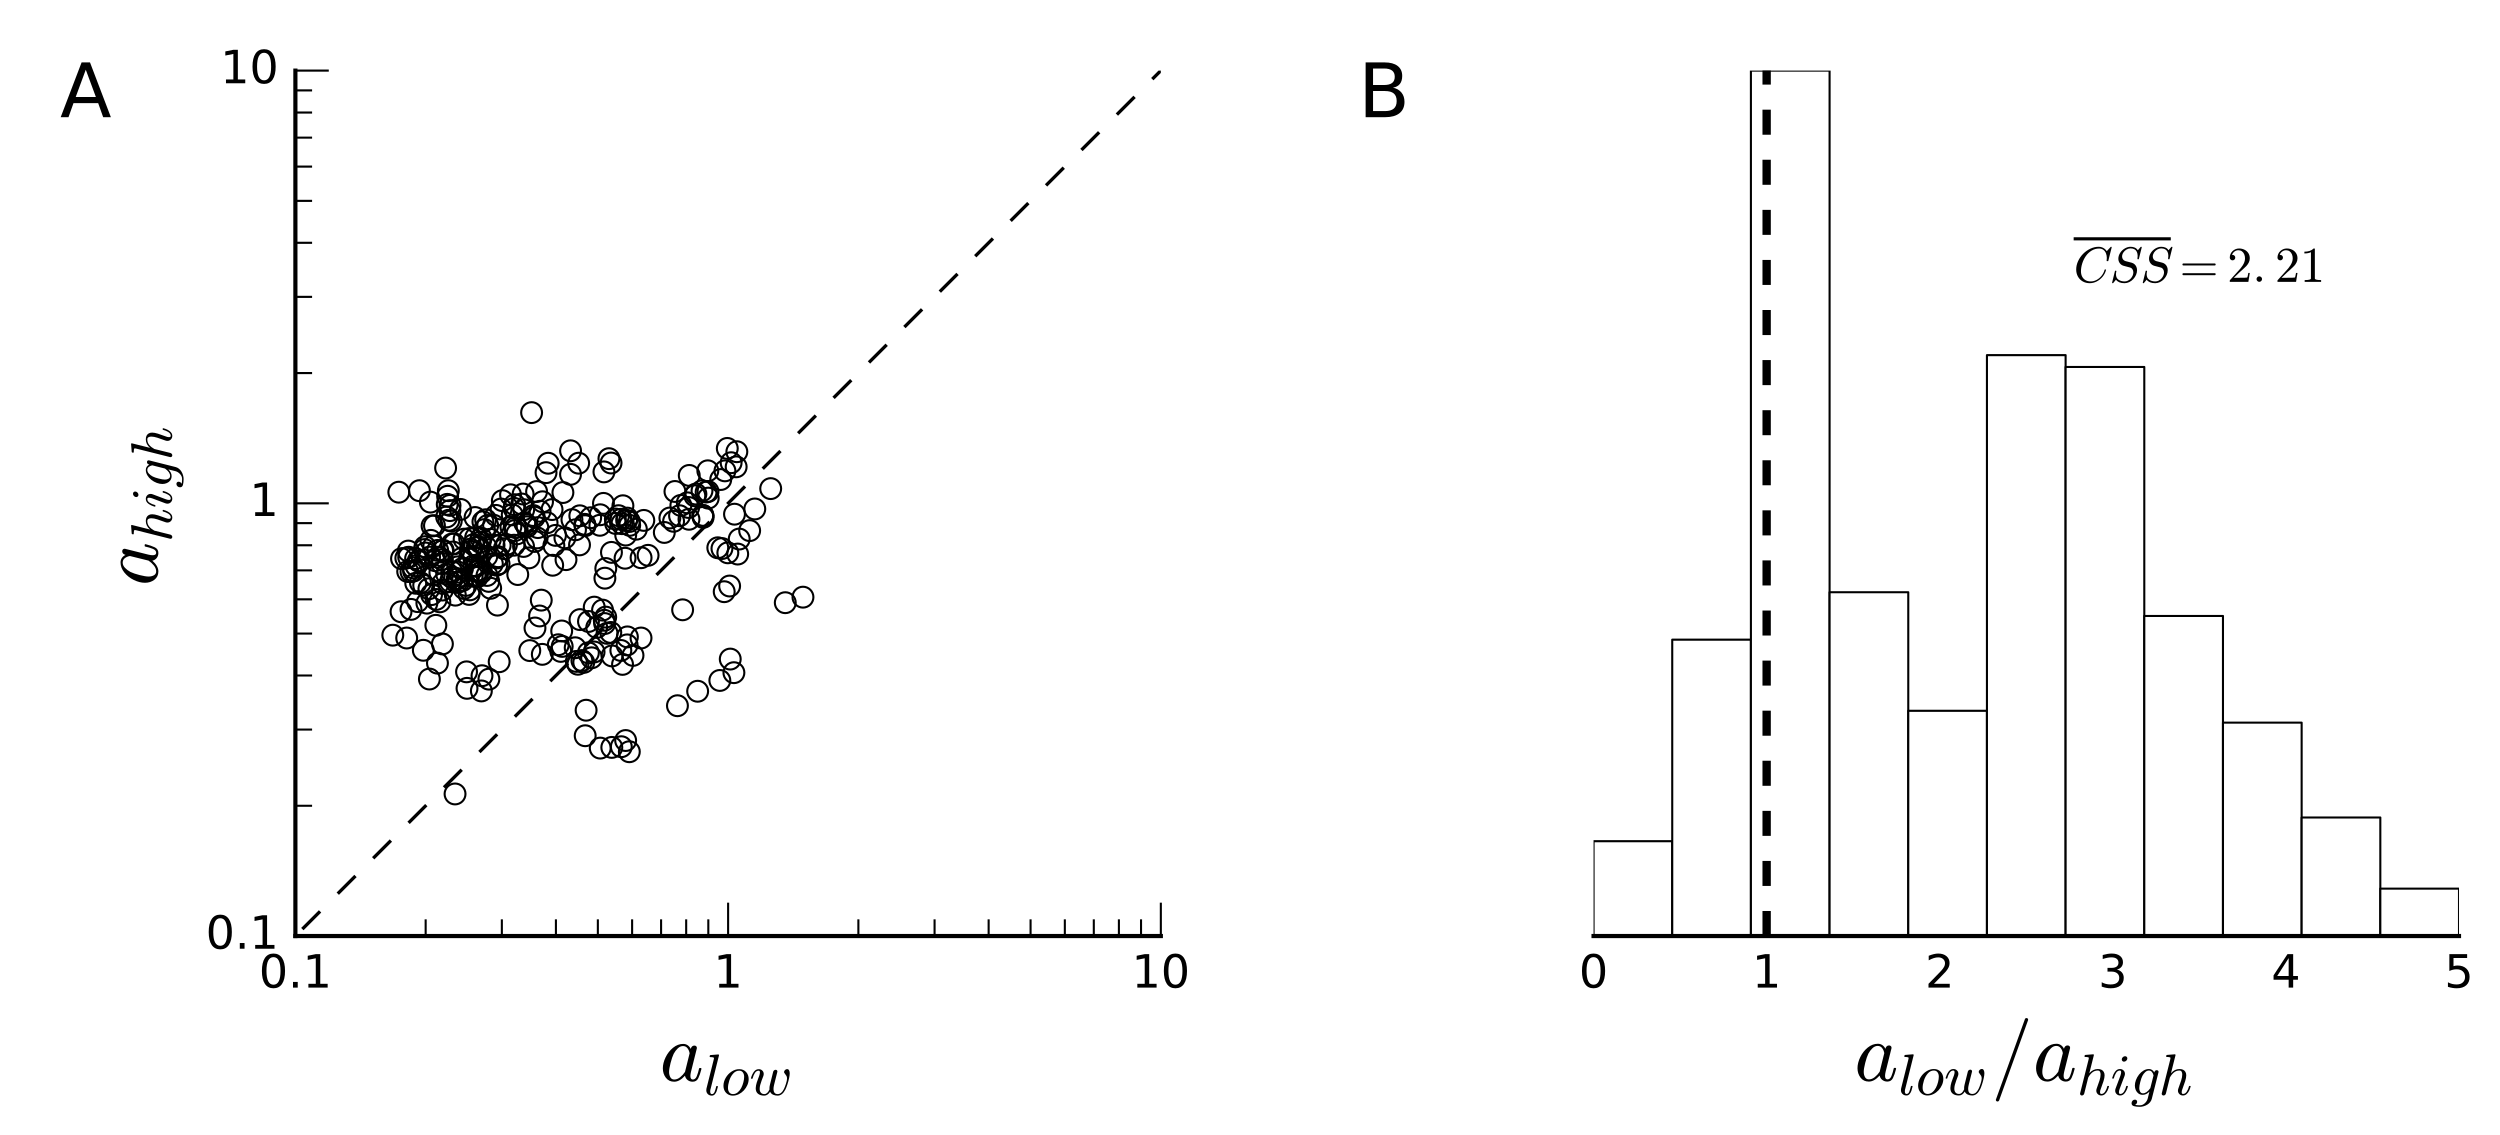 <?xml version="1.0" encoding="utf-8" standalone="no"?>
<!DOCTYPE svg PUBLIC "-//W3C//DTD SVG 1.1//EN"
  "http://www.w3.org/Graphics/SVG/1.1/DTD/svg11.dtd">
<!-- Created with matplotlib (http://matplotlib.org/) -->
<svg height="272pt" version="1.1" viewBox="0 0 599 272" width="599pt" xmlns="http://www.w3.org/2000/svg" xmlns:xlink="http://www.w3.org/1999/xlink">
 <defs>
  <style type="text/css">
*{stroke-linecap:butt;stroke-linejoin:round;stroke-miterlimit:100000;}
  </style>
 </defs>
 <g id="figure_1">
  <g id="patch_1">
   <path d="M 0 272.523 
L 599.875 272.523 
L 599.875 0 
L 0 0 
z
" style="fill:#ffffff;"/>
  </g>
  <g id="axes_1">
   <g id="patch_2">
    <path d="M 70.776 224.277 
L 278.136 224.277 
L 278.136 16.917 
L 70.776 16.917 
z
" style="fill:#ffffff;"/>
   </g>
   <g id="LineCollection_1">
    <path clip-path="url(#p530423ca5f)" d="M -31033.224 31328.277 
M 21.53 273.523 
L 278.136 16.917 
" style="fill:none;stroke:#000000;stroke-dasharray:6,6;stroke-dashoffset:0.0;stroke-width:0.8;"/>
   </g>
   <g id="matplotlib.axis_1">
    <g id="xtick_1">
     <g id="line2d_1">
      <defs>
       <path d="M 0 0 
L 0 -8 
" id="mea7eb1686a" style="stroke:#000000;stroke-width:0.5;"/>
      </defs>
      <g>
       <use style="stroke:#000000;stroke-width:0.5;" x="70.776" xlink:href="#mea7eb1686a" y="224.277"/>
      </g>
     </g>
     <g id="text_1">
      <!-- 0.1 -->
      <defs>
       <path d="M 12.406 8.297 
L 28.516 8.297 
L 28.516 63.922 
L 10.984 60.406 
L 10.984 69.391 
L 28.422 72.906 
L 38.281 72.906 
L 38.281 8.297 
L 54.391 8.297 
L 54.391 0 
L 12.406 0 
z
" id="DejaVuSans-31"/>
       <path d="M 31.781 66.406 
Q 24.172 66.406 20.328 58.906 
Q 16.5 51.422 16.5 36.375 
Q 16.5 21.391 20.328 13.891 
Q 24.172 6.391 31.781 6.391 
Q 39.453 6.391 43.281 13.891 
Q 47.125 21.391 47.125 36.375 
Q 47.125 51.422 43.281 58.906 
Q 39.453 66.406 31.781 66.406 
M 31.781 74.219 
Q 44.047 74.219 50.516 64.516 
Q 56.984 54.828 56.984 36.375 
Q 56.984 17.969 50.516 8.266 
Q 44.047 -1.422 31.781 -1.422 
Q 19.531 -1.422 13.062 8.266 
Q 6.594 17.969 6.594 36.375 
Q 6.594 54.828 13.062 64.516 
Q 19.531 74.219 31.781 74.219 
" id="DejaVuSans-30"/>
       <path d="M 10.688 12.406 
L 21 12.406 
L 21 0 
L 10.688 0 
z
" id="DejaVuSans-2e"/>
      </defs>
      <g transform="translate(62.029 236.635)scale(0.11 -0.11)">
       <use xlink:href="#DejaVuSans-30"/>
       <use x="63.623" xlink:href="#DejaVuSans-2e"/>
       <use x="95.41" xlink:href="#DejaVuSans-31"/>
      </g>
     </g>
    </g>
    <g id="xtick_2">
     <g id="line2d_2">
      <g>
       <use style="stroke:#000000;stroke-width:0.5;" x="174.456" xlink:href="#mea7eb1686a" y="224.277"/>
      </g>
     </g>
     <g id="text_2">
      <!-- 1 -->
      <g transform="translate(170.957 236.635)scale(0.11 -0.11)">
       <use xlink:href="#DejaVuSans-31"/>
      </g>
     </g>
    </g>
    <g id="xtick_3">
     <g id="line2d_3">
      <g>
       <use style="stroke:#000000;stroke-width:0.5;" x="278.136" xlink:href="#mea7eb1686a" y="224.277"/>
      </g>
     </g>
     <g id="text_3">
      <!-- 10 -->
      <g transform="translate(271.137 236.635)scale(0.11 -0.11)">
       <use xlink:href="#DejaVuSans-31"/>
       <use x="63.623" xlink:href="#DejaVuSans-30"/>
      </g>
     </g>
    </g>
    <g id="xtick_4">
     <g id="line2d_4">
      <defs>
       <path d="M 0 0 
L 0 -4 
" id="m1948250250" style="stroke:#000000;stroke-width:0.5;"/>
      </defs>
      <g>
       <use style="stroke:#000000;stroke-width:0.5;" x="101.987" xlink:href="#m1948250250" y="224.277"/>
      </g>
     </g>
    </g>
    <g id="xtick_5">
     <g id="line2d_5">
      <g>
       <use style="stroke:#000000;stroke-width:0.5;" x="120.244" xlink:href="#m1948250250" y="224.277"/>
      </g>
     </g>
    </g>
    <g id="xtick_6">
     <g id="line2d_6">
      <g>
       <use style="stroke:#000000;stroke-width:0.5;" x="133.198" xlink:href="#m1948250250" y="224.277"/>
      </g>
     </g>
    </g>
    <g id="xtick_7">
     <g id="line2d_7">
      <g>
       <use style="stroke:#000000;stroke-width:0.5;" x="143.245" xlink:href="#m1948250250" y="224.277"/>
      </g>
     </g>
    </g>
    <g id="xtick_8">
     <g id="line2d_8">
      <g>
       <use style="stroke:#000000;stroke-width:0.5;" x="151.455" xlink:href="#m1948250250" y="224.277"/>
      </g>
     </g>
    </g>
    <g id="xtick_9">
     <g id="line2d_9">
      <g>
       <use style="stroke:#000000;stroke-width:0.5;" x="158.396" xlink:href="#m1948250250" y="224.277"/>
      </g>
     </g>
    </g>
    <g id="xtick_10">
     <g id="line2d_10">
      <g>
       <use style="stroke:#000000;stroke-width:0.5;" x="164.408" xlink:href="#m1948250250" y="224.277"/>
      </g>
     </g>
    </g>
    <g id="xtick_11">
     <g id="line2d_11">
      <g>
       <use style="stroke:#000000;stroke-width:0.5;" x="169.712" xlink:href="#m1948250250" y="224.277"/>
      </g>
     </g>
    </g>
    <g id="xtick_12">
     <g id="line2d_12">
      <g>
       <use style="stroke:#000000;stroke-width:0.5;" x="205.667" xlink:href="#m1948250250" y="224.277"/>
      </g>
     </g>
    </g>
    <g id="xtick_13">
     <g id="line2d_13">
      <g>
       <use style="stroke:#000000;stroke-width:0.5;" x="223.924" xlink:href="#m1948250250" y="224.277"/>
      </g>
     </g>
    </g>
    <g id="xtick_14">
     <g id="line2d_14">
      <g>
       <use style="stroke:#000000;stroke-width:0.5;" x="236.878" xlink:href="#m1948250250" y="224.277"/>
      </g>
     </g>
    </g>
    <g id="xtick_15">
     <g id="line2d_15">
      <g>
       <use style="stroke:#000000;stroke-width:0.5;" x="246.925" xlink:href="#m1948250250" y="224.277"/>
      </g>
     </g>
    </g>
    <g id="xtick_16">
     <g id="line2d_16">
      <g>
       <use style="stroke:#000000;stroke-width:0.5;" x="255.135" xlink:href="#m1948250250" y="224.277"/>
      </g>
     </g>
    </g>
    <g id="xtick_17">
     <g id="line2d_17">
      <g>
       <use style="stroke:#000000;stroke-width:0.5;" x="262.076" xlink:href="#m1948250250" y="224.277"/>
      </g>
     </g>
    </g>
    <g id="xtick_18">
     <g id="line2d_18">
      <g>
       <use style="stroke:#000000;stroke-width:0.5;" x="268.088" xlink:href="#m1948250250" y="224.277"/>
      </g>
     </g>
    </g>
    <g id="xtick_19">
     <g id="line2d_19">
      <g>
       <use style="stroke:#000000;stroke-width:0.5;" x="273.392" xlink:href="#m1948250250" y="224.277"/>
      </g>
     </g>
    </g>
    <g id="text_4">
     <!-- $a_{low}$ -->
     <defs>
      <path d="M 17.391 -1.125 
Q 11.078 -1.125 7.438 3.641 
Q 3.812 8.406 3.812 14.891 
Q 3.812 21.297 7.125 28.172 
Q 10.453 35.062 16.094 39.625 
Q 21.734 44.188 28.219 44.188 
Q 31.203 44.188 33.547 42.578 
Q 35.891 40.969 37.203 38.188 
Q 38.328 42.188 41.609 42.188 
Q 42.875 42.188 43.719 41.422 
Q 44.578 40.672 44.578 39.406 
Q 44.578 39.109 44.547 38.953 
Q 44.531 38.812 44.484 38.625 
L 37.5 10.688 
Q 36.812 7.719 36.812 5.812 
Q 36.812 1.516 39.703 1.516 
Q 42.828 1.516 44.453 5.484 
Q 46.094 9.469 47.219 14.703 
Q 47.406 15.281 48 15.281 
L 49.219 15.281 
Q 49.609 15.281 49.844 14.938 
Q 50.094 14.594 50.094 14.312 
Q 48.344 7.328 46.266 3.094 
Q 44.188 -1.125 39.5 -1.125 
Q 36.141 -1.125 33.547 0.844 
Q 30.953 2.828 30.328 6.109 
Q 23.875 -1.125 17.391 -1.125 
M 17.484 1.516 
Q 21.094 1.516 24.484 4.219 
Q 27.875 6.938 30.328 10.594 
Q 30.422 10.688 30.422 10.891 
L 35.797 32.625 
L 35.891 32.906 
Q 35.297 36.469 33.312 39.031 
Q 31.344 41.609 27.984 41.609 
Q 24.609 41.609 21.703 38.844 
Q 18.797 36.078 16.797 32.328 
Q 14.844 28.328 13.062 21.344 
Q 11.281 14.359 11.281 10.5 
Q 11.281 7.031 12.766 4.266 
Q 14.266 1.516 17.484 1.516 
" id="Cmmi10-61"/>
      <path d="M 4.391 8.109 
Q 4.391 8.406 4.469 8.984 
Q 4.547 9.578 4.609 10.125 
Q 4.688 10.688 4.688 10.984 
L 17.094 60.5 
Q 17.484 62.203 17.578 63.188 
Q 17.578 64.797 11.078 64.797 
Q 10.109 64.797 10.109 66.109 
Q 10.156 66.359 10.328 66.984 
Q 10.5 67.625 10.766 67.969 
Q 11.031 68.312 11.531 68.312 
L 25 69.391 
Q 26.219 69.391 26.219 68.109 
L 11.812 10.594 
Q 11.078 8.984 11.078 5.812 
Q 11.078 1.516 14.016 1.516 
Q 17.094 1.516 18.625 5.344 
Q 20.172 9.188 21.391 14.703 
Q 21.578 15.281 22.219 15.281 
L 23.391 15.281 
Q 23.781 15.281 24.047 14.969 
Q 24.312 14.656 24.312 14.312 
Q 23.141 9.469 22.188 6.656 
Q 21.234 3.859 19.141 1.359 
Q 17.047 -1.125 13.812 -1.125 
Q 9.812 -1.125 7.094 1.453 
Q 4.391 4.047 4.391 8.109 
" id="Cmmi10-6c"/>
      <path d="M 10.797 11.625 
Q 10.797 13.719 11.359 16.453 
Q 11.922 19.188 12.594 21.312 
Q 13.281 23.438 14.906 27.828 
Q 16.547 32.234 16.703 32.625 
Q 18.016 36.281 18.016 38.625 
Q 18.016 41.609 15.828 41.609 
Q 11.859 41.609 9.297 37.531 
Q 6.734 33.453 5.516 28.422 
Q 5.328 27.781 4.688 27.781 
L 3.516 27.781 
Q 2.688 27.781 2.688 28.719 
L 2.688 29 
Q 4.297 34.969 7.609 39.578 
Q 10.938 44.188 16.016 44.188 
Q 19.578 44.188 22.047 41.844 
Q 24.516 39.5 24.516 35.891 
Q 24.516 34.031 23.688 31.984 
Q 22.516 28.953 20.922 24.703 
Q 19.344 20.453 18.453 16.984 
Q 17.578 13.531 17.578 10.297 
Q 17.578 6.391 19.625 3.953 
Q 21.688 1.516 25.594 1.516 
Q 30.906 1.516 34.422 9.625 
Q 34.281 10.203 34.281 11.281 
Q 34.281 13.969 35.109 17.391 
L 40.719 39.891 
Q 41.062 41.219 42.281 42.156 
Q 43.5 43.109 44.922 43.109 
Q 46.094 43.109 47 42.328 
Q 47.906 41.547 47.906 40.281 
Q 47.906 39.703 47.797 39.5 
L 42.188 17.188 
Q 41.219 13.188 41.219 10.016 
Q 41.219 6.25 42.938 3.875 
Q 44.672 1.516 48.391 1.516 
Q 54.828 1.516 58.984 10.016 
Q 60.547 13.031 62.469 18.938 
Q 64.406 24.859 64.406 27.984 
Q 64.406 30.859 63.469 32.547 
Q 62.547 34.234 60.906 36.188 
Q 59.281 38.141 59.281 39.109 
Q 59.281 41.016 60.906 42.641 
Q 62.547 44.281 64.5 44.281 
Q 66.891 44.281 67.938 42.078 
Q 69 39.891 69 37.109 
Q 69 33.734 67.875 28.531 
Q 66.75 23.344 65.031 18.094 
Q 63.328 12.844 61.812 9.719 
Q 56.344 -1.125 48.188 -1.125 
Q 44 -1.125 40.531 0.484 
Q 37.062 2.094 35.406 5.609 
Q 33.797 2.734 31.172 0.797 
Q 28.562 -1.125 25.391 -1.125 
Q 18.797 -1.125 14.797 2.016 
Q 10.797 5.172 10.797 11.625 
" id="Cmmi10-77"/>
      <path d="M 20.125 -1.125 
Q 15.375 -1.125 11.688 1.125 
Q 8.016 3.375 6 7.172 
Q 4 10.984 4 15.828 
Q 4 22.609 7.781 29.25 
Q 11.578 35.891 17.844 40.031 
Q 24.125 44.188 31 44.188 
Q 34.719 44.188 37.625 42.922 
Q 40.531 41.656 42.672 39.359 
Q 44.828 37.062 45.969 33.984 
Q 47.125 30.906 47.125 27.297 
Q 47.125 22.078 44.922 17.016 
Q 42.719 11.969 38.891 7.844 
Q 35.062 3.719 30.125 1.297 
Q 25.203 -1.125 20.125 -1.125 
M 20.312 1.516 
Q 24.75 1.516 28.438 4.531 
Q 32.125 7.562 34.484 12.172 
Q 36.859 16.797 38.125 21.922 
Q 39.406 27.047 39.406 31.203 
Q 39.406 35.547 37.234 38.578 
Q 35.062 41.609 30.812 41.609 
Q 24.953 41.609 20.547 36.594 
Q 16.156 31.594 13.938 24.625 
Q 11.719 17.672 11.719 11.922 
Q 11.719 7.562 13.938 4.531 
Q 16.156 1.516 20.312 1.516 
" id="Cmmi10-6f"/>
     </defs>
     <g transform="translate(158.056 259.119)scale(0.2 -0.2)">
      <use transform="translate(0.0 0.812)" xlink:href="#Cmmi10-61"/>
      <use transform="translate(52.783 -16.194)scale(0.7)" xlink:href="#Cmmi10-6c"/>
      <use transform="translate(73.633 -16.194)scale(0.7)" xlink:href="#Cmmi10-6f"/>
      <use transform="translate(107.505 -16.194)scale(0.7)" xlink:href="#Cmmi10-77"/>
     </g>
    </g>
   </g>
   <g id="matplotlib.axis_2">
    <g id="ytick_1">
     <g id="line2d_20">
      <defs>
       <path d="M 0 0 
L 8 0 
" id="mc7c92293c0" style="stroke:#000000;stroke-width:0.5;"/>
      </defs>
      <g>
       <use style="stroke:#000000;stroke-width:0.5;" x="70.776" xlink:href="#mc7c92293c0" y="224.277"/>
      </g>
     </g>
     <g id="text_5">
      <!-- 0.1 -->
      <g transform="translate(49.283 227.312)scale(0.11 -0.11)">
       <use xlink:href="#DejaVuSans-30"/>
       <use x="63.623" xlink:href="#DejaVuSans-2e"/>
       <use x="95.41" xlink:href="#DejaVuSans-31"/>
      </g>
     </g>
    </g>
    <g id="ytick_2">
     <g id="line2d_21">
      <g>
       <use style="stroke:#000000;stroke-width:0.5;" x="70.776" xlink:href="#mc7c92293c0" y="120.597"/>
      </g>
     </g>
     <g id="text_6">
      <!-- 1 -->
      <g transform="translate(59.777 123.632)scale(0.11 -0.11)">
       <use xlink:href="#DejaVuSans-31"/>
      </g>
     </g>
    </g>
    <g id="ytick_3">
     <g id="line2d_22">
      <g>
       <use style="stroke:#000000;stroke-width:0.5;" x="70.776" xlink:href="#mc7c92293c0" y="16.917"/>
      </g>
     </g>
     <g id="text_7">
      <!-- 10 -->
      <g transform="translate(52.779 19.952)scale(0.11 -0.11)">
       <use xlink:href="#DejaVuSans-31"/>
       <use x="63.623" xlink:href="#DejaVuSans-30"/>
      </g>
     </g>
    </g>
    <g id="ytick_4">
     <g id="line2d_23">
      <defs>
       <path d="M 0 0 
L 4 0 
" id="mc64bc851e6" style="stroke:#000000;stroke-width:0.5;"/>
      </defs>
      <g>
       <use style="stroke:#000000;stroke-width:0.5;" x="70.776" xlink:href="#mc64bc851e6" y="193.066"/>
      </g>
     </g>
    </g>
    <g id="ytick_5">
     <g id="line2d_24">
      <g>
       <use style="stroke:#000000;stroke-width:0.5;" x="70.776" xlink:href="#mc64bc851e6" y="174.809"/>
      </g>
     </g>
    </g>
    <g id="ytick_6">
     <g id="line2d_25">
      <g>
       <use style="stroke:#000000;stroke-width:0.5;" x="70.776" xlink:href="#mc64bc851e6" y="161.855"/>
      </g>
     </g>
    </g>
    <g id="ytick_7">
     <g id="line2d_26">
      <g>
       <use style="stroke:#000000;stroke-width:0.5;" x="70.776" xlink:href="#mc64bc851e6" y="151.807"/>
      </g>
     </g>
    </g>
    <g id="ytick_8">
     <g id="line2d_27">
      <g>
       <use style="stroke:#000000;stroke-width:0.5;" x="70.776" xlink:href="#mc64bc851e6" y="143.598"/>
      </g>
     </g>
    </g>
    <g id="ytick_9">
     <g id="line2d_28">
      <g>
       <use style="stroke:#000000;stroke-width:0.5;" x="70.776" xlink:href="#mc64bc851e6" y="136.657"/>
      </g>
     </g>
    </g>
    <g id="ytick_10">
     <g id="line2d_29">
      <g>
       <use style="stroke:#000000;stroke-width:0.5;" x="70.776" xlink:href="#mc64bc851e6" y="130.644"/>
      </g>
     </g>
    </g>
    <g id="ytick_11">
     <g id="line2d_30">
      <g>
       <use style="stroke:#000000;stroke-width:0.5;" x="70.776" xlink:href="#mc64bc851e6" y="125.341"/>
      </g>
     </g>
    </g>
    <g id="ytick_12">
     <g id="line2d_31">
      <g>
       <use style="stroke:#000000;stroke-width:0.5;" x="70.776" xlink:href="#mc64bc851e6" y="89.386"/>
      </g>
     </g>
    </g>
    <g id="ytick_13">
     <g id="line2d_32">
      <g>
       <use style="stroke:#000000;stroke-width:0.5;" x="70.776" xlink:href="#mc64bc851e6" y="71.129"/>
      </g>
     </g>
    </g>
    <g id="ytick_14">
     <g id="line2d_33">
      <g>
       <use style="stroke:#000000;stroke-width:0.5;" x="70.776" xlink:href="#mc64bc851e6" y="58.175"/>
      </g>
     </g>
    </g>
    <g id="ytick_15">
     <g id="line2d_34">
      <g>
       <use style="stroke:#000000;stroke-width:0.5;" x="70.776" xlink:href="#mc64bc851e6" y="48.127"/>
      </g>
     </g>
    </g>
    <g id="ytick_16">
     <g id="line2d_35">
      <g>
       <use style="stroke:#000000;stroke-width:0.5;" x="70.776" xlink:href="#mc64bc851e6" y="39.918"/>
      </g>
     </g>
    </g>
    <g id="ytick_17">
     <g id="line2d_36">
      <g>
       <use style="stroke:#000000;stroke-width:0.5;" x="70.776" xlink:href="#mc64bc851e6" y="32.977"/>
      </g>
     </g>
    </g>
    <g id="ytick_18">
     <g id="line2d_37">
      <g>
       <use style="stroke:#000000;stroke-width:0.5;" x="70.776" xlink:href="#mc64bc851e6" y="26.964"/>
      </g>
     </g>
    </g>
    <g id="ytick_19">
     <g id="line2d_38">
      <g>
       <use style="stroke:#000000;stroke-width:0.5;" x="70.776" xlink:href="#mc64bc851e6" y="21.661"/>
      </g>
     </g>
    </g>
    <g id="text_8">
     <!-- $a_{high}$ -->
     <defs>
      <path d="M 7.812 7.172 
Q 7.812 9.031 8.594 11.078 
L 16.703 32.625 
Q 18.016 36.281 18.016 38.625 
Q 18.016 41.609 15.828 41.609 
Q 11.859 41.609 9.297 37.531 
Q 6.734 33.453 5.516 28.422 
Q 5.328 27.781 4.688 27.781 
L 3.516 27.781 
Q 2.688 27.781 2.688 28.719 
L 2.688 29 
Q 4.297 34.969 7.609 39.578 
Q 10.938 44.188 16.016 44.188 
Q 19.578 44.188 22.047 41.844 
Q 24.516 39.5 24.516 35.891 
Q 24.516 34.031 23.688 31.984 
L 15.578 10.5 
Q 14.203 7.172 14.203 4.5 
Q 14.203 1.516 16.5 1.516 
Q 20.406 1.516 23.016 5.688 
Q 25.641 9.859 26.703 14.703 
Q 26.906 15.281 27.484 15.281 
L 28.719 15.281 
Q 29.109 15.281 29.344 15.016 
Q 29.594 14.75 29.594 14.406 
Q 29.594 14.312 29.5 14.109 
Q 28.125 8.453 24.734 3.656 
Q 21.344 -1.125 16.312 -1.125 
Q 12.797 -1.125 10.297 1.297 
Q 7.812 3.719 7.812 7.172 
M 19.094 60.594 
Q 19.094 62.703 20.844 64.406 
Q 22.609 66.109 24.703 66.109 
Q 26.422 66.109 27.516 65.062 
Q 28.609 64.016 28.609 62.406 
Q 28.609 60.156 26.828 58.469 
Q 25.047 56.781 22.906 56.781 
Q 21.297 56.781 20.188 57.875 
Q 19.094 58.984 19.094 60.594 
" id="Cmmi10-69"/>
      <path d="M 5.328 1.812 
Q 5.328 2.391 5.422 2.688 
L 19.922 60.5 
Q 20.312 62.203 20.406 63.188 
Q 20.406 64.797 13.922 64.797 
Q 12.891 64.797 12.891 66.109 
Q 12.938 66.359 13.109 66.984 
Q 13.281 67.625 13.547 67.969 
Q 13.812 68.312 14.312 68.312 
L 27.781 69.391 
L 28.078 69.391 
Q 28.078 69.281 28.422 69.109 
Q 28.766 68.953 28.812 68.891 
Q 29 68.406 29 68.109 
L 21.188 36.922 
Q 27.344 44.188 35.797 44.188 
Q 39.312 44.188 41.875 42.969 
Q 44.438 41.75 45.875 39.281 
Q 47.312 36.812 47.312 33.406 
Q 47.312 29.297 45.484 23.484 
Q 43.656 17.672 40.922 10.5 
Q 39.5 7.234 39.5 4.5 
Q 39.5 1.516 41.797 1.516 
Q 45.703 1.516 48.312 5.688 
Q 50.922 9.859 52 14.703 
Q 52.203 15.281 52.781 15.281 
L 54 15.281 
Q 54.391 15.281 54.641 15.016 
Q 54.891 14.75 54.891 14.406 
Q 54.891 14.312 54.781 14.109 
Q 53.906 10.5 52.172 7 
Q 50.438 3.516 47.797 1.188 
Q 45.172 -1.125 41.609 -1.125 
Q 38.094 -1.125 35.594 1.297 
Q 33.109 3.719 33.109 7.172 
Q 33.109 9.031 33.891 11.078 
Q 36.719 18.609 38.594 24.516 
Q 40.484 30.422 40.484 34.906 
Q 40.484 37.797 39.359 39.703 
Q 38.234 41.609 35.594 41.609 
Q 30.219 41.609 26.219 38.312 
Q 22.219 35.016 19.281 29.594 
L 12.5 2.297 
Q 12.109 0.781 10.984 -0.172 
Q 9.859 -1.125 8.406 -1.125 
Q 7.125 -1.125 6.219 -0.266 
Q 5.328 0.594 5.328 1.812 
" id="Cmmi10-68"/>
      <path d="M 1.422 -14.312 
Q 1.422 -11.859 3.094 -10.031 
Q 4.781 -8.203 7.172 -8.203 
Q 8.797 -8.203 9.891 -9.203 
Q 10.984 -10.203 10.984 -11.812 
Q 10.984 -13.625 9.953 -15.062 
Q 8.938 -16.5 7.328 -17.094 
Q 10.016 -17.922 15.719 -17.922 
Q 20.312 -17.922 24.125 -14.375 
Q 27.938 -10.844 29.109 -6.203 
L 31.984 5.516 
Q 26.562 0 20.703 0 
Q 16.406 0 13.344 2.188 
Q 10.297 4.391 8.688 8.047 
Q 7.078 11.719 7.078 15.828 
Q 7.078 20.406 8.953 25.438 
Q 10.844 30.469 14.234 34.766 
Q 17.625 39.062 22.016 41.625 
Q 26.422 44.188 31.297 44.188 
Q 34.234 44.188 36.578 42.578 
Q 38.922 40.969 40.281 38.281 
Q 41.266 42.188 44.578 42.188 
Q 45.844 42.188 46.719 41.422 
Q 47.609 40.672 47.609 39.406 
Q 47.609 39.109 47.578 38.953 
Q 47.562 38.812 47.516 38.625 
L 36.078 -6.781 
Q 35.297 -9.906 33.203 -12.5 
Q 31.109 -15.094 28.266 -16.828 
Q 25.438 -18.562 22.062 -19.531 
Q 18.703 -20.516 15.578 -20.516 
Q 9.859 -20.516 5.641 -19.406 
Q 1.422 -18.312 1.422 -14.312 
M 20.906 2.594 
Q 27.297 2.594 33.5 11.375 
L 39.016 33.203 
Q 38.328 36.672 36.281 39.141 
Q 34.234 41.609 31.109 41.609 
Q 27.781 41.609 24.828 38.891 
Q 21.875 36.188 19.922 32.422 
Q 18.062 28.812 16.328 22.047 
Q 14.594 15.281 14.594 11.375 
Q 14.594 7.953 16.156 5.266 
Q 17.719 2.594 20.906 2.594 
" id="Cmmi10-67"/>
     </defs>
     <g transform="translate(37.883 140.397)rotate(-90.0)scale(0.2 -0.2)">
      <use transform="translate(0.0 0.812)" xlink:href="#Cmmi10-61"/>
      <use transform="translate(52.783 -16.194)scale(0.7)" xlink:href="#Cmmi10-68"/>
      <use transform="translate(93.115 -16.194)scale(0.7)" xlink:href="#Cmmi10-69"/>
      <use transform="translate(117.212 -16.194)scale(0.7)" xlink:href="#Cmmi10-67"/>
      <use transform="translate(150.605 -16.194)scale(0.7)" xlink:href="#Cmmi10-68"/>
     </g>
    </g>
   </g>
   <g id="PathCollection_1">
    <defs>
     <path d="M 0 2.5 
C 0.663 2.5 1.299 2.237 1.768 1.768 
C 2.237 1.299 2.5 0.663 2.5 0 
C 2.5 -0.663 2.237 -1.299 1.768 -1.768 
C 1.299 -2.237 0.663 -2.5 0 -2.5 
C -0.663 -2.5 -1.299 -2.237 -1.768 -1.768 
C -2.237 -1.299 -2.5 -0.663 -2.5 0 
C -2.5 0.663 -2.237 1.299 -1.768 1.768 
C -1.299 2.237 -0.663 2.5 0 2.5 
z
" id="C0_0_98aa9610b1"/>
    </defs>
    <g clip-path="url(#p530423ca5f)">
     <use style="fill:none;stroke:#000000;stroke-width:0.5;" x="150.794" xlink:href="#C0_0_98aa9610b1" y="124.95"/>
    </g>
    <g clip-path="url(#p530423ca5f)">
     <use style="fill:none;stroke:#000000;stroke-width:0.5;" x="152.475" xlink:href="#C0_0_98aa9610b1" y="126.792"/>
    </g>
    <g clip-path="url(#p530423ca5f)">
     <use style="fill:none;stroke:#000000;stroke-width:0.5;" x="132.271" xlink:href="#C0_0_98aa9610b1" y="122.093"/>
    </g>
    <g clip-path="url(#p530423ca5f)">
     <use style="fill:none;stroke:#000000;stroke-width:0.5;" x="123.377" xlink:href="#C0_0_98aa9610b1" y="127.118"/>
    </g>
    <g clip-path="url(#p530423ca5f)">
     <use style="fill:none;stroke:#000000;stroke-width:0.5;" x="119.367" xlink:href="#C0_0_98aa9610b1" y="133.395"/>
    </g>
    <g clip-path="url(#p530423ca5f)">
     <use style="fill:none;stroke:#000000;stroke-width:0.5;" x="129.396" xlink:href="#C0_0_98aa9610b1" y="122.501"/>
    </g>
    <g clip-path="url(#p530423ca5f)">
     <use style="fill:none;stroke:#000000;stroke-width:0.5;" x="116.853" xlink:href="#C0_0_98aa9610b1" y="125.905"/>
    </g>
    <g clip-path="url(#p530423ca5f)">
     <use style="fill:none;stroke:#000000;stroke-width:0.5;" x="105.995" xlink:href="#C0_0_98aa9610b1" y="134.047"/>
    </g>
    <g clip-path="url(#p530423ca5f)">
     <use style="fill:none;stroke:#000000;stroke-width:0.5;" x="116.355" xlink:href="#C0_0_98aa9610b1" y="124.531"/>
    </g>
    <g clip-path="url(#p530423ca5f)">
     <use style="fill:none;stroke:#000000;stroke-width:0.5;" x="99.575" xlink:href="#C0_0_98aa9610b1" y="133.84"/>
    </g>
    <g clip-path="url(#p530423ca5f)">
     <use style="fill:none;stroke:#000000;stroke-width:0.5;" x="96.087" xlink:href="#C0_0_98aa9610b1" y="146.569"/>
    </g>
    <g clip-path="url(#p530423ca5f)">
     <use style="fill:none;stroke:#000000;stroke-width:0.5;" x="125.477" xlink:href="#C0_0_98aa9610b1" y="122.123"/>
    </g>
    <g clip-path="url(#p530423ca5f)">
     <use style="fill:none;stroke:#000000;stroke-width:0.5;" x="99.617" xlink:href="#C0_0_98aa9610b1" y="139.75"/>
    </g>
    <g clip-path="url(#p530423ca5f)">
     <use style="fill:none;stroke:#000000;stroke-width:0.5;" x="94.115" xlink:href="#C0_0_98aa9610b1" y="152.19"/>
    </g>
    <g clip-path="url(#p530423ca5f)">
     <use style="fill:none;stroke:#000000;stroke-width:0.5;" x="105.396" xlink:href="#C0_0_98aa9610b1" y="137.214"/>
    </g>
    <g clip-path="url(#p530423ca5f)">
     <use style="fill:none;stroke:#000000;stroke-width:0.5;" x="97.445" xlink:href="#C0_0_98aa9610b1" y="152.868"/>
    </g>
    <g clip-path="url(#p530423ca5f)">
     <use style="fill:none;stroke:#000000;stroke-width:0.5;" x="105.386" xlink:href="#C0_0_98aa9610b1" y="144.202"/>
    </g>
    <g clip-path="url(#p530423ca5f)">
     <use style="fill:none;stroke:#000000;stroke-width:0.5;" x="145.9" xlink:href="#C0_0_98aa9610b1" y="109.896"/>
    </g>
    <g clip-path="url(#p530423ca5f)">
     <use style="fill:none;stroke:#000000;stroke-width:0.5;" x="175.178" xlink:href="#C0_0_98aa9610b1" y="110.867"/>
    </g>
    <g clip-path="url(#p530423ca5f)">
     <use style="fill:none;stroke:#000000;stroke-width:0.5;" x="120.361" xlink:href="#C0_0_98aa9610b1" y="119.955"/>
    </g>
    <g clip-path="url(#p530423ca5f)">
     <use style="fill:none;stroke:#000000;stroke-width:0.5;" x="128.565" xlink:href="#C0_0_98aa9610b1" y="117.776"/>
    </g>
    <g clip-path="url(#p530423ca5f)">
     <use style="fill:none;stroke:#000000;stroke-width:0.5;" x="117.967" xlink:href="#C0_0_98aa9610b1" y="135.093"/>
    </g>
    <g clip-path="url(#p530423ca5f)">
     <use style="fill:none;stroke:#000000;stroke-width:0.5;" x="112.564" xlink:href="#C0_0_98aa9610b1" y="141.329"/>
    </g>
    <g clip-path="url(#p530423ca5f)">
     <use style="fill:none;stroke:#000000;stroke-width:0.5;" x="113.467" xlink:href="#C0_0_98aa9610b1" y="133.406"/>
    </g>
    <g clip-path="url(#p530423ca5f)">
     <use style="fill:none;stroke:#000000;stroke-width:0.5;" x="122.727" xlink:href="#C0_0_98aa9610b1" y="123.345"/>
    </g>
    <g clip-path="url(#p530423ca5f)">
     <use style="fill:none;stroke:#000000;stroke-width:0.5;" x="169.691" xlink:href="#C0_0_98aa9610b1" y="119.35"/>
    </g>
    <g clip-path="url(#p530423ca5f)">
     <use style="fill:none;stroke:#000000;stroke-width:0.5;" x="114.375" xlink:href="#C0_0_98aa9610b1" y="138.206"/>
    </g>
    <g clip-path="url(#p530423ca5f)">
     <use style="fill:none;stroke:#000000;stroke-width:0.5;" x="109.809" xlink:href="#C0_0_98aa9610b1" y="137.095"/>
    </g>
    <g clip-path="url(#p530423ca5f)">
     <use style="fill:none;stroke:#000000;stroke-width:0.5;" x="109.099" xlink:href="#C0_0_98aa9610b1" y="142.6"/>
    </g>
    <g clip-path="url(#p530423ca5f)">
     <use style="fill:none;stroke:#000000;stroke-width:0.5;" x="111.654" xlink:href="#C0_0_98aa9610b1" y="140.262"/>
    </g>
    <g clip-path="url(#p530423ca5f)">
     <use style="fill:none;stroke:#000000;stroke-width:0.5;" x="117.494" xlink:href="#C0_0_98aa9610b1" y="129.21"/>
    </g>
    <g clip-path="url(#p530423ca5f)">
     <use style="fill:none;stroke:#000000;stroke-width:0.5;" x="163.134" xlink:href="#C0_0_98aa9610b1" y="121.1"/>
    </g>
    <g clip-path="url(#p530423ca5f)">
     <use style="fill:none;stroke:#000000;stroke-width:0.5;" x="109.918" xlink:href="#C0_0_98aa9610b1" y="139.442"/>
    </g>
    <g clip-path="url(#p530423ca5f)">
     <use style="fill:none;stroke:#000000;stroke-width:0.5;" x="107.928" xlink:href="#C0_0_98aa9610b1" y="139.395"/>
    </g>
    <g clip-path="url(#p530423ca5f)">
     <use style="fill:none;stroke:#000000;stroke-width:0.5;" x="108.253" xlink:href="#C0_0_98aa9610b1" y="138.331"/>
    </g>
    <g clip-path="url(#p530423ca5f)">
     <use style="fill:none;stroke:#000000;stroke-width:0.5;" x="111.152" xlink:href="#C0_0_98aa9610b1" y="141.002"/>
    </g>
    <g clip-path="url(#p530423ca5f)">
     <use style="fill:none;stroke:#000000;stroke-width:0.5;" x="119.847" xlink:href="#C0_0_98aa9610b1" y="130.649"/>
    </g>
    <g clip-path="url(#p530423ca5f)">
     <use style="fill:none;stroke:#000000;stroke-width:0.5;" x="109.388" xlink:href="#C0_0_98aa9610b1" y="139.549"/>
    </g>
    <g clip-path="url(#p530423ca5f)">
     <use style="fill:none;stroke:#000000;stroke-width:0.5;" x="110.799" xlink:href="#C0_0_98aa9610b1" y="139.104"/>
    </g>
    <g clip-path="url(#p530423ca5f)">
     <use style="fill:none;stroke:#000000;stroke-width:0.5;" x="114.481" xlink:href="#C0_0_98aa9610b1" y="136.936"/>
    </g>
    <g clip-path="url(#p530423ca5f)">
     <use style="fill:none;stroke:#000000;stroke-width:0.5;" x="113.14" xlink:href="#C0_0_98aa9610b1" y="138.002"/>
    </g>
    <g clip-path="url(#p530423ca5f)">
     <use style="fill:none;stroke:#000000;stroke-width:0.5;" x="115.094" xlink:href="#C0_0_98aa9610b1" y="137.249"/>
    </g>
    <g clip-path="url(#p530423ca5f)">
     <use style="fill:none;stroke:#000000;stroke-width:0.5;" x="176.549" xlink:href="#C0_0_98aa9610b1" y="108.233"/>
    </g>
    <g clip-path="url(#p530423ca5f)">
     <use style="fill:none;stroke:#000000;stroke-width:0.5;" x="116.641" xlink:href="#C0_0_98aa9610b1" y="133.268"/>
    </g>
    <g clip-path="url(#p530423ca5f)">
     <use style="fill:none;stroke:#000000;stroke-width:0.5;" x="121.349" xlink:href="#C0_0_98aa9610b1" y="130.48"/>
    </g>
    <g clip-path="url(#p530423ca5f)">
     <use style="fill:none;stroke:#000000;stroke-width:0.5;" x="169.594" xlink:href="#C0_0_98aa9610b1" y="112.803"/>
    </g>
    <g clip-path="url(#p530423ca5f)">
     <use style="fill:none;stroke:#000000;stroke-width:0.5;" x="173.695" xlink:href="#C0_0_98aa9610b1" y="112.816"/>
    </g>
    <g clip-path="url(#p530423ca5f)">
     <use style="fill:none;stroke:#000000;stroke-width:0.5;" x="134.873" xlink:href="#C0_0_98aa9610b1" y="118.012"/>
    </g>
    <g clip-path="url(#p530423ca5f)">
     <use style="fill:none;stroke:#000000;stroke-width:0.5;" x="125.341" xlink:href="#C0_0_98aa9610b1" y="118.371"/>
    </g>
    <g clip-path="url(#p530423ca5f)">
     <use style="fill:none;stroke:#000000;stroke-width:0.5;" x="136.708" xlink:href="#C0_0_98aa9610b1" y="108.011"/>
    </g>
    <g clip-path="url(#p530423ca5f)">
     <use style="fill:none;stroke:#000000;stroke-width:0.5;" x="174.968" xlink:href="#C0_0_98aa9610b1" y="157.915"/>
    </g>
    <g clip-path="url(#p530423ca5f)">
     <use style="fill:none;stroke:#000000;stroke-width:0.5;" x="174.389" xlink:href="#C0_0_98aa9610b1" y="132.454"/>
    </g>
    <g clip-path="url(#p530423ca5f)">
     <use style="fill:none;stroke:#000000;stroke-width:0.5;" x="138.645" xlink:href="#C0_0_98aa9610b1" y="110.981"/>
    </g>
    <g clip-path="url(#p530423ca5f)">
     <use style="fill:none;stroke:#000000;stroke-width:0.5;" x="123.315" xlink:href="#C0_0_98aa9610b1" y="120.925"/>
    </g>
    <g clip-path="url(#p530423ca5f)">
     <use style="fill:none;stroke:#000000;stroke-width:0.5;" x="120.062" xlink:href="#C0_0_98aa9610b1" y="121.965"/>
    </g>
    <g clip-path="url(#p530423ca5f)">
     <use style="fill:none;stroke:#000000;stroke-width:0.5;" x="142.379" xlink:href="#C0_0_98aa9610b1" y="145.469"/>
    </g>
    <g clip-path="url(#p530423ca5f)">
     <use style="fill:none;stroke:#000000;stroke-width:0.5;" x="145.15" xlink:href="#C0_0_98aa9610b1" y="136.216"/>
    </g>
    <g clip-path="url(#p530423ca5f)">
     <use style="fill:none;stroke:#000000;stroke-width:0.5;" x="111.896" xlink:href="#C0_0_98aa9610b1" y="164.927"/>
    </g>
    <g clip-path="url(#p530423ca5f)">
     <use style="fill:none;stroke:#000000;stroke-width:0.5;" x="142.339" xlink:href="#C0_0_98aa9610b1" y="156.213"/>
    </g>
    <g clip-path="url(#p530423ca5f)">
     <use style="fill:none;stroke:#000000;stroke-width:0.5;" x="143.817" xlink:href="#C0_0_98aa9610b1" y="179.244"/>
    </g>
    <g clip-path="url(#p530423ca5f)">
     <use style="fill:none;stroke:#000000;stroke-width:0.5;" x="106.093" xlink:href="#C0_0_98aa9610b1" y="139.796"/>
    </g>
    <g clip-path="url(#p530423ca5f)">
     <use style="fill:none;stroke:#000000;stroke-width:0.5;" x="109.544" xlink:href="#C0_0_98aa9610b1" y="138.71"/>
    </g>
    <g clip-path="url(#p530423ca5f)">
     <use style="fill:none;stroke:#000000;stroke-width:0.5;" x="102.765" xlink:href="#C0_0_98aa9610b1" y="141.066"/>
    </g>
    <g clip-path="url(#p530423ca5f)">
     <use style="fill:none;stroke:#000000;stroke-width:0.5;" x="107.02" xlink:href="#C0_0_98aa9610b1" y="137.55"/>
    </g>
    <g clip-path="url(#p530423ca5f)">
     <use style="fill:none;stroke:#000000;stroke-width:0.5;" x="110.816" xlink:href="#C0_0_98aa9610b1" y="136.201"/>
    </g>
    <g clip-path="url(#p530423ca5f)">
     <use style="fill:none;stroke:#000000;stroke-width:0.5;" x="119.011" xlink:href="#C0_0_98aa9610b1" y="135.416"/>
    </g>
    <g clip-path="url(#p530423ca5f)">
     <use style="fill:none;stroke:#000000;stroke-width:0.5;" x="135.614" xlink:href="#C0_0_98aa9610b1" y="134.092"/>
    </g>
    <g clip-path="url(#p530423ca5f)">
     <use style="fill:none;stroke:#000000;stroke-width:0.5;" x="105.994" xlink:href="#C0_0_98aa9610b1" y="141.375"/>
    </g>
    <g clip-path="url(#p530423ca5f)">
     <use style="fill:none;stroke:#000000;stroke-width:0.5;" x="108.221" xlink:href="#C0_0_98aa9610b1" y="136.97"/>
    </g>
    <g clip-path="url(#p530423ca5f)">
     <use style="fill:none;stroke:#000000;stroke-width:0.5;" x="112.516" xlink:href="#C0_0_98aa9610b1" y="133.785"/>
    </g>
    <g clip-path="url(#p530423ca5f)">
     <use style="fill:none;stroke:#000000;stroke-width:0.5;" x="119.576" xlink:href="#C0_0_98aa9610b1" y="135.094"/>
    </g>
    <g clip-path="url(#p530423ca5f)">
     <use style="fill:none;stroke:#000000;stroke-width:0.5;" x="153.602" xlink:href="#C0_0_98aa9610b1" y="133.631"/>
    </g>
    <g clip-path="url(#p530423ca5f)">
     <use style="fill:none;stroke:#000000;stroke-width:0.5;" x="134.699" xlink:href="#C0_0_98aa9610b1" y="154.876"/>
    </g>
    <g clip-path="url(#p530423ca5f)">
     <use style="fill:none;stroke:#000000;stroke-width:0.5;" x="119.603" xlink:href="#C0_0_98aa9610b1" y="158.556"/>
    </g>
    <g clip-path="url(#p530423ca5f)">
     <use style="fill:none;stroke:#000000;stroke-width:0.5;" x="133.769" xlink:href="#C0_0_98aa9610b1" y="154.481"/>
    </g>
    <g clip-path="url(#p530423ca5f)">
     <use style="fill:none;stroke:#000000;stroke-width:0.5;" x="126.937" xlink:href="#C0_0_98aa9610b1" y="155.88"/>
    </g>
    <g clip-path="url(#p530423ca5f)">
     <use style="fill:none;stroke:#000000;stroke-width:0.5;" x="102.886" xlink:href="#C0_0_98aa9610b1" y="162.699"/>
    </g>
    <g clip-path="url(#p530423ca5f)">
     <use style="fill:none;stroke:#000000;stroke-width:0.5;" x="117.142" xlink:href="#C0_0_98aa9610b1" y="162.723"/>
    </g>
    <g clip-path="url(#p530423ca5f)">
     <use style="fill:none;stroke:#000000;stroke-width:0.5;" x="103.114" xlink:href="#C0_0_98aa9610b1" y="120.305"/>
    </g>
    <g clip-path="url(#p530423ca5f)">
     <use style="fill:none;stroke:#000000;stroke-width:0.5;" x="107.253" xlink:href="#C0_0_98aa9610b1" y="118.905"/>
    </g>
    <g clip-path="url(#p530423ca5f)">
     <use style="fill:none;stroke:#000000;stroke-width:0.5;" x="110.339" xlink:href="#C0_0_98aa9610b1" y="122.056"/>
    </g>
    <g clip-path="url(#p530423ca5f)">
     <use style="fill:none;stroke:#000000;stroke-width:0.5;" x="104.094" xlink:href="#C0_0_98aa9610b1" y="125.95"/>
    </g>
    <g clip-path="url(#p530423ca5f)">
     <use style="fill:none;stroke:#000000;stroke-width:0.5;" x="103.526" xlink:href="#C0_0_98aa9610b1" y="126.011"/>
    </g>
    <g clip-path="url(#p530423ca5f)">
     <use style="fill:none;stroke:#000000;stroke-width:0.5;" x="107.544" xlink:href="#C0_0_98aa9610b1" y="124.65"/>
    </g>
    <g clip-path="url(#p530423ca5f)">
     <use style="fill:none;stroke:#000000;stroke-width:0.5;" x="107.798" xlink:href="#C0_0_98aa9610b1" y="122.343"/>
    </g>
    <g clip-path="url(#p530423ca5f)">
     <use style="fill:none;stroke:#000000;stroke-width:0.5;" x="111.204" xlink:href="#C0_0_98aa9610b1" y="129.176"/>
    </g>
    <g clip-path="url(#p530423ca5f)">
     <use style="fill:none;stroke:#000000;stroke-width:0.5;" x="112.761" xlink:href="#C0_0_98aa9610b1" y="132.087"/>
    </g>
    <g clip-path="url(#p530423ca5f)">
     <use style="fill:none;stroke:#000000;stroke-width:0.5;" x="172.98" xlink:href="#C0_0_98aa9610b1" y="131.429"/>
    </g>
    <g clip-path="url(#p530423ca5f)">
     <use style="fill:none;stroke:#000000;stroke-width:0.5;" x="177.116" xlink:href="#C0_0_98aa9610b1" y="129.158"/>
    </g>
    <g clip-path="url(#p530423ca5f)">
     <use style="fill:none;stroke:#000000;stroke-width:0.5;" x="148.209" xlink:href="#C0_0_98aa9610b1" y="123.557"/>
    </g>
    <g clip-path="url(#p530423ca5f)">
     <use style="fill:none;stroke:#000000;stroke-width:0.5;" x="138.853" xlink:href="#C0_0_98aa9610b1" y="130.556"/>
    </g>
    <g clip-path="url(#p530423ca5f)">
     <use style="fill:none;stroke:#000000;stroke-width:0.5;" x="134.367" xlink:href="#C0_0_98aa9610b1" y="156.073"/>
    </g>
    <g clip-path="url(#p530423ca5f)">
     <use style="fill:none;stroke:#000000;stroke-width:0.5;" x="149.16" xlink:href="#C0_0_98aa9610b1" y="159.187"/>
    </g>
    <g clip-path="url(#p530423ca5f)">
     <use style="fill:none;stroke:#000000;stroke-width:0.5;" x="146.636" xlink:href="#C0_0_98aa9610b1" y="157.16"/>
    </g>
    <g clip-path="url(#p530423ca5f)">
     <use style="fill:none;stroke:#000000;stroke-width:0.5;" x="141.747" xlink:href="#C0_0_98aa9610b1" y="157.61"/>
    </g>
    <g clip-path="url(#p530423ca5f)">
     <use style="fill:none;stroke:#000000;stroke-width:0.5;" x="140.977" xlink:href="#C0_0_98aa9610b1" y="156.419"/>
    </g>
    <g clip-path="url(#p530423ca5f)">
     <use style="fill:none;stroke:#000000;stroke-width:0.5;" x="139.868" xlink:href="#C0_0_98aa9610b1" y="158.702"/>
    </g>
    <g clip-path="url(#p530423ca5f)">
     <use style="fill:none;stroke:#000000;stroke-width:0.5;" x="139.428" xlink:href="#C0_0_98aa9610b1" y="158.264"/>
    </g>
    <g clip-path="url(#p530423ca5f)">
     <use style="fill:none;stroke:#000000;stroke-width:0.5;" x="138.467" xlink:href="#C0_0_98aa9610b1" y="159.154"/>
    </g>
    <g clip-path="url(#p530423ca5f)">
     <use style="fill:none;stroke:#000000;stroke-width:0.5;" x="138.089" xlink:href="#C0_0_98aa9610b1" y="158.475"/>
    </g>
    <g clip-path="url(#p530423ca5f)">
     <use style="fill:none;stroke:#000000;stroke-width:0.5;" x="115.486" xlink:href="#C0_0_98aa9610b1" y="161.904"/>
    </g>
    <g clip-path="url(#p530423ca5f)">
     <use style="fill:none;stroke:#000000;stroke-width:0.5;" x="115.336" xlink:href="#C0_0_98aa9610b1" y="165.549"/>
    </g>
    <g clip-path="url(#p530423ca5f)">
     <use style="fill:none;stroke:#000000;stroke-width:0.5;" x="107.826" xlink:href="#C0_0_98aa9610b1" y="121.089"/>
    </g>
    <g clip-path="url(#p530423ca5f)">
     <use style="fill:none;stroke:#000000;stroke-width:0.5;" x="132.423" xlink:href="#C0_0_98aa9610b1" y="135.435"/>
    </g>
    <g clip-path="url(#p530423ca5f)">
     <use style="fill:none;stroke:#000000;stroke-width:0.5;" x="118.368" xlink:href="#C0_0_98aa9610b1" y="130.619"/>
    </g>
    <g clip-path="url(#p530423ca5f)">
     <use style="fill:none;stroke:#000000;stroke-width:0.5;" x="128.13" xlink:href="#C0_0_98aa9610b1" y="129.729"/>
    </g>
    <g clip-path="url(#p530423ca5f)">
     <use style="fill:none;stroke:#000000;stroke-width:0.5;" x="115.374" xlink:href="#C0_0_98aa9610b1" y="137.108"/>
    </g>
    <g clip-path="url(#p530423ca5f)">
     <use style="fill:none;stroke:#000000;stroke-width:0.5;" x="114.344" xlink:href="#C0_0_98aa9610b1" y="131.195"/>
    </g>
    <g clip-path="url(#p530423ca5f)">
     <use style="fill:none;stroke:#000000;stroke-width:0.5;" x="126.25" xlink:href="#C0_0_98aa9610b1" y="126.215"/>
    </g>
    <g clip-path="url(#p530423ca5f)">
     <use style="fill:none;stroke:#000000;stroke-width:0.5;" x="165.078" xlink:href="#C0_0_98aa9610b1" y="124.418"/>
    </g>
    <g clip-path="url(#p530423ca5f)">
     <use style="fill:none;stroke:#000000;stroke-width:0.5;" x="114.477" xlink:href="#C0_0_98aa9610b1" y="136.609"/>
    </g>
    <g clip-path="url(#p530423ca5f)">
     <use style="fill:none;stroke:#000000;stroke-width:0.5;" x="115.033" xlink:href="#C0_0_98aa9610b1" y="129.917"/>
    </g>
    <g clip-path="url(#p530423ca5f)">
     <use style="fill:none;stroke:#000000;stroke-width:0.5;" x="131.078" xlink:href="#C0_0_98aa9610b1" y="125.251"/>
    </g>
    <g clip-path="url(#p530423ca5f)">
     <use style="fill:none;stroke:#000000;stroke-width:0.5;" x="168.402" xlink:href="#C0_0_98aa9610b1" y="123.517"/>
    </g>
    <g clip-path="url(#p530423ca5f)">
     <use style="fill:none;stroke:#000000;stroke-width:0.5;" x="168.469" xlink:href="#C0_0_98aa9610b1" y="123.96"/>
    </g>
    <g clip-path="url(#p530423ca5f)">
     <use style="fill:none;stroke:#000000;stroke-width:0.5;" x="149.016" xlink:href="#C0_0_98aa9610b1" y="125.469"/>
    </g>
    <g clip-path="url(#p530423ca5f)">
     <use style="fill:none;stroke:#000000;stroke-width:0.5;" x="119.187" xlink:href="#C0_0_98aa9610b1" y="144.989"/>
    </g>
    <g clip-path="url(#p530423ca5f)">
     <use style="fill:none;stroke:#000000;stroke-width:0.5;" x="113.829" xlink:href="#C0_0_98aa9610b1" y="138.058"/>
    </g>
    <g clip-path="url(#p530423ca5f)">
     <use style="fill:none;stroke:#000000;stroke-width:0.5;" x="114.66" xlink:href="#C0_0_98aa9610b1" y="131.016"/>
    </g>
    <g clip-path="url(#p530423ca5f)">
     <use style="fill:none;stroke:#000000;stroke-width:0.5;" x="126.184" xlink:href="#C0_0_98aa9610b1" y="125.748"/>
    </g>
    <g clip-path="url(#p530423ca5f)">
     <use style="fill:none;stroke:#000000;stroke-width:0.5;" x="150.28" xlink:href="#C0_0_98aa9610b1" y="124.138"/>
    </g>
    <g clip-path="url(#p530423ca5f)">
     <use style="fill:none;stroke:#000000;stroke-width:0.5;" x="168.436" xlink:href="#C0_0_98aa9610b1" y="123.522"/>
    </g>
    <g clip-path="url(#p530423ca5f)">
     <use style="fill:none;stroke:#000000;stroke-width:0.5;" x="143.73" xlink:href="#C0_0_98aa9610b1" y="125.86"/>
    </g>
    <g clip-path="url(#p530423ca5f)">
     <use style="fill:none;stroke:#000000;stroke-width:0.5;" x="137.889" xlink:href="#C0_0_98aa9610b1" y="126.936"/>
    </g>
    <g clip-path="url(#p530423ca5f)">
     <use style="fill:none;stroke:#000000;stroke-width:0.5;" x="117.568" xlink:href="#C0_0_98aa9610b1" y="140.957"/>
    </g>
    <g clip-path="url(#p530423ca5f)">
     <use style="fill:none;stroke:#000000;stroke-width:0.5;" x="119.013" xlink:href="#C0_0_98aa9610b1" y="133.69"/>
    </g>
    <g clip-path="url(#p530423ca5f)">
     <use style="fill:none;stroke:#000000;stroke-width:0.5;" x="123.508" xlink:href="#C0_0_98aa9610b1" y="126.39"/>
    </g>
    <g clip-path="url(#p530423ca5f)">
     <use style="fill:none;stroke:#000000;stroke-width:0.5;" x="137.037" xlink:href="#C0_0_98aa9610b1" y="124.505"/>
    </g>
    <g clip-path="url(#p530423ca5f)">
     <use style="fill:none;stroke:#000000;stroke-width:0.5;" x="162.818" xlink:href="#C0_0_98aa9610b1" y="123.568"/>
    </g>
    <g clip-path="url(#p530423ca5f)">
     <use style="fill:none;stroke:#000000;stroke-width:0.5;" x="140.191" xlink:href="#C0_0_98aa9610b1" y="125.954"/>
    </g>
    <g clip-path="url(#p530423ca5f)">
     <use style="fill:none;stroke:#000000;stroke-width:0.5;" x="123.155" xlink:href="#C0_0_98aa9610b1" y="130.63"/>
    </g>
    <g clip-path="url(#p530423ca5f)">
     <use style="fill:none;stroke:#000000;stroke-width:0.5;" x="109.029" xlink:href="#C0_0_98aa9610b1" y="190.231"/>
    </g>
    <g clip-path="url(#p530423ca5f)">
     <use style="fill:none;stroke:#000000;stroke-width:0.5;" x="111.785" xlink:href="#C0_0_98aa9610b1" y="160.974"/>
    </g>
    <g clip-path="url(#p530423ca5f)">
     <use style="fill:none;stroke:#000000;stroke-width:0.5;" x="176.753" xlink:href="#C0_0_98aa9610b1" y="132.753"/>
    </g>
    <g clip-path="url(#p530423ca5f)">
     <use style="fill:none;stroke:#000000;stroke-width:0.5;" x="171.983" xlink:href="#C0_0_98aa9610b1" y="131.248"/>
    </g>
    <g clip-path="url(#p530423ca5f)">
     <use style="fill:none;stroke:#000000;stroke-width:0.5;" x="144.591" xlink:href="#C0_0_98aa9610b1" y="120.611"/>
    </g>
    <g clip-path="url(#p530423ca5f)">
     <use style="fill:none;stroke:#000000;stroke-width:0.5;" x="140.115" xlink:href="#C0_0_98aa9610b1" y="125.627"/>
    </g>
    <g clip-path="url(#p530423ca5f)">
     <use style="fill:none;stroke:#000000;stroke-width:0.5;" x="141.526" xlink:href="#C0_0_98aa9610b1" y="124.052"/>
    </g>
    <g clip-path="url(#p530423ca5f)">
     <use style="fill:none;stroke:#000000;stroke-width:0.5;" x="138.923" xlink:href="#C0_0_98aa9610b1" y="123.582"/>
    </g>
    <g clip-path="url(#p530423ca5f)">
     <use style="fill:none;stroke:#000000;stroke-width:0.5;" x="144.871" xlink:href="#C0_0_98aa9610b1" y="149.401"/>
    </g>
    <g clip-path="url(#p530423ca5f)">
     <use style="fill:none;stroke:#000000;stroke-width:0.5;" x="150.325" xlink:href="#C0_0_98aa9610b1" y="152.6"/>
    </g>
    <g clip-path="url(#p530423ca5f)">
     <use style="fill:none;stroke:#000000;stroke-width:0.5;" x="140.212" xlink:href="#C0_0_98aa9610b1" y="176.283"/>
    </g>
    <g clip-path="url(#p530423ca5f)">
     <use style="fill:none;stroke:#000000;stroke-width:0.5;" x="146.407" xlink:href="#C0_0_98aa9610b1" y="110.939"/>
    </g>
    <g clip-path="url(#p530423ca5f)">
     <use style="fill:none;stroke:#000000;stroke-width:0.5;" x="149.92" xlink:href="#C0_0_98aa9610b1" y="128.204"/>
    </g>
    <g clip-path="url(#p530423ca5f)">
     <use style="fill:none;stroke:#000000;stroke-width:0.5;" x="149.905" xlink:href="#C0_0_98aa9610b1" y="177.429"/>
    </g>
    <g clip-path="url(#p530423ca5f)">
     <use style="fill:none;stroke:#000000;stroke-width:0.5;" x="150.258" xlink:href="#C0_0_98aa9610b1" y="154.514"/>
    </g>
    <g clip-path="url(#p530423ca5f)">
     <use style="fill:none;stroke:#000000;stroke-width:0.5;" x="151.669" xlink:href="#C0_0_98aa9610b1" y="157.032"/>
    </g>
    <g clip-path="url(#p530423ca5f)">
     <use style="fill:none;stroke:#000000;stroke-width:0.5;" x="129.686" xlink:href="#C0_0_98aa9610b1" y="143.794"/>
    </g>
    <g clip-path="url(#p530423ca5f)">
     <use style="fill:none;stroke:#000000;stroke-width:0.5;" x="141.001" xlink:href="#C0_0_98aa9610b1" y="148.906"/>
    </g>
    <g clip-path="url(#p530423ca5f)">
     <use style="fill:none;stroke:#000000;stroke-width:0.5;" x="145.451" xlink:href="#C0_0_98aa9610b1" y="151.744"/>
    </g>
    <g clip-path="url(#p530423ca5f)">
     <use style="fill:none;stroke:#000000;stroke-width:0.5;" x="129.281" xlink:href="#C0_0_98aa9610b1" y="147.586"/>
    </g>
    <g clip-path="url(#p530423ca5f)">
     <use style="fill:none;stroke:#000000;stroke-width:0.5;" x="142.978" xlink:href="#C0_0_98aa9610b1" y="150.344"/>
    </g>
    <g clip-path="url(#p530423ca5f)">
     <use style="fill:none;stroke:#000000;stroke-width:0.5;" x="148.755" xlink:href="#C0_0_98aa9610b1" y="155.848"/>
    </g>
    <g clip-path="url(#p530423ca5f)">
     <use style="fill:none;stroke:#000000;stroke-width:0.5;" x="128.181" xlink:href="#C0_0_98aa9610b1" y="150.465"/>
    </g>
    <g clip-path="url(#p530423ca5f)">
     <use style="fill:none;stroke:#000000;stroke-width:0.5;" x="146.343" xlink:href="#C0_0_98aa9610b1" y="151.54"/>
    </g>
    <g clip-path="url(#p530423ca5f)">
     <use style="fill:none;stroke:#000000;stroke-width:0.5;" x="123.17" xlink:href="#C0_0_98aa9610b1" y="121.797"/>
    </g>
    <g clip-path="url(#p530423ca5f)">
     <use style="fill:none;stroke:#000000;stroke-width:0.5;" x="136.701" xlink:href="#C0_0_98aa9610b1" y="113.656"/>
    </g>
    <g clip-path="url(#p530423ca5f)">
     <use style="fill:none;stroke:#000000;stroke-width:0.5;" x="130.831" xlink:href="#C0_0_98aa9610b1" y="113.246"/>
    </g>
    <g clip-path="url(#p530423ca5f)">
     <use style="fill:none;stroke:#000000;stroke-width:0.5;" x="144.704" xlink:href="#C0_0_98aa9610b1" y="113.064"/>
    </g>
    <g clip-path="url(#p530423ca5f)">
     <use style="fill:none;stroke:#000000;stroke-width:0.5;" x="165.144" xlink:href="#C0_0_98aa9610b1" y="113.914"/>
    </g>
    <g clip-path="url(#p530423ca5f)">
     <use style="fill:none;stroke:#000000;stroke-width:0.5;" x="129.989" xlink:href="#C0_0_98aa9610b1" y="120.223"/>
    </g>
    <g clip-path="url(#p530423ca5f)">
     <use style="fill:none;stroke:#000000;stroke-width:0.5;" x="125.008" xlink:href="#C0_0_98aa9610b1" y="120.758"/>
    </g>
    <g clip-path="url(#p530423ca5f)">
     <use style="fill:none;stroke:#000000;stroke-width:0.5;" x="140.433" xlink:href="#C0_0_98aa9610b1" y="170.17"/>
    </g>
    <g clip-path="url(#p530423ca5f)">
     <use style="fill:none;stroke:#000000;stroke-width:0.5;" x="162.315" xlink:href="#C0_0_98aa9610b1" y="169.091"/>
    </g>
    <g clip-path="url(#p530423ca5f)">
     <use style="fill:none;stroke:#000000;stroke-width:0.5;" x="127.777" xlink:href="#C0_0_98aa9610b1" y="123.525"/>
    </g>
    <g clip-path="url(#p530423ca5f)">
     <use style="fill:none;stroke:#000000;stroke-width:0.5;" x="115.711" xlink:href="#C0_0_98aa9610b1" y="125.018"/>
    </g>
    <g clip-path="url(#p530423ca5f)">
     <use style="fill:none;stroke:#000000;stroke-width:0.5;" x="118.258" xlink:href="#C0_0_98aa9610b1" y="125.839"/>
    </g>
    <g clip-path="url(#p530423ca5f)">
     <use style="fill:none;stroke:#000000;stroke-width:0.5;" x="134.582" xlink:href="#C0_0_98aa9610b1" y="151.181"/>
    </g>
    <g clip-path="url(#p530423ca5f)">
     <use style="fill:none;stroke:#000000;stroke-width:0.5;" x="159.169" xlink:href="#C0_0_98aa9610b1" y="127.576"/>
    </g>
    <g clip-path="url(#p530423ca5f)">
     <use style="fill:none;stroke:#000000;stroke-width:0.5;" x="132.708" xlink:href="#C0_0_98aa9610b1" y="130.705"/>
    </g>
    <g clip-path="url(#p530423ca5f)">
     <use style="fill:none;stroke:#000000;stroke-width:0.5;" x="113.959" xlink:href="#C0_0_98aa9610b1" y="128.815"/>
    </g>
    <g clip-path="url(#p530423ca5f)">
     <use style="fill:none;stroke:#000000;stroke-width:0.5;" x="103.245" xlink:href="#C0_0_98aa9610b1" y="129.473"/>
    </g>
    <g clip-path="url(#p530423ca5f)">
     <use style="fill:none;stroke:#000000;stroke-width:0.5;" x="101.839" xlink:href="#C0_0_98aa9610b1" y="130.985"/>
    </g>
    <g clip-path="url(#p530423ca5f)">
     <use style="fill:none;stroke:#000000;stroke-width:0.5;" x="106.058" xlink:href="#C0_0_98aa9610b1" y="131.994"/>
    </g>
    <g clip-path="url(#p530423ca5f)">
     <use style="fill:none;stroke:#000000;stroke-width:0.5;" x="126.735" xlink:href="#C0_0_98aa9610b1" y="133.671"/>
    </g>
    <g clip-path="url(#p530423ca5f)">
     <use style="fill:none;stroke:#000000;stroke-width:0.5;" x="155.28" xlink:href="#C0_0_98aa9610b1" y="133.056"/>
    </g>
    <g clip-path="url(#p530423ca5f)">
     <use style="fill:none;stroke:#000000;stroke-width:0.5;" x="135.353" xlink:href="#C0_0_98aa9610b1" y="128.865"/>
    </g>
    <g clip-path="url(#p530423ca5f)">
     <use style="fill:none;stroke:#000000;stroke-width:0.5;" x="120.834" xlink:href="#C0_0_98aa9610b1" y="131.461"/>
    </g>
    <g clip-path="url(#p530423ca5f)">
     <use style="fill:none;stroke:#000000;stroke-width:0.5;" x="105.865" xlink:href="#C0_0_98aa9610b1" y="134.988"/>
    </g>
    <g clip-path="url(#p530423ca5f)">
     <use style="fill:none;stroke:#000000;stroke-width:0.5;" x="97.827" xlink:href="#C0_0_98aa9610b1" y="132.037"/>
    </g>
    <g clip-path="url(#p530423ca5f)">
     <use style="fill:none;stroke:#000000;stroke-width:0.5;" x="96.207" xlink:href="#C0_0_98aa9610b1" y="133.849"/>
    </g>
    <g clip-path="url(#p530423ca5f)">
     <use style="fill:none;stroke:#000000;stroke-width:0.5;" x="99.679" xlink:href="#C0_0_98aa9610b1" y="135.554"/>
    </g>
    <g clip-path="url(#p530423ca5f)">
     <use style="fill:none;stroke:#000000;stroke-width:0.5;" x="124.056" xlink:href="#C0_0_98aa9610b1" y="137.659"/>
    </g>
    <g clip-path="url(#p530423ca5f)">
     <use style="fill:none;stroke:#000000;stroke-width:0.5;" x="125.439" xlink:href="#C0_0_98aa9610b1" y="130.931"/>
    </g>
    <g clip-path="url(#p530423ca5f)">
     <use style="fill:none;stroke:#000000;stroke-width:0.5;" x="109.675" xlink:href="#C0_0_98aa9610b1" y="135.815"/>
    </g>
    <g clip-path="url(#p530423ca5f)">
     <use style="fill:none;stroke:#000000;stroke-width:0.5;" x="100.213" xlink:href="#C0_0_98aa9610b1" y="134.373"/>
    </g>
    <g clip-path="url(#p530423ca5f)">
     <use style="fill:none;stroke:#000000;stroke-width:0.5;" x="97.681" xlink:href="#C0_0_98aa9610b1" y="136.925"/>
    </g>
    <g clip-path="url(#p530423ca5f)">
     <use style="fill:none;stroke:#000000;stroke-width:0.5;" x="101.52" xlink:href="#C0_0_98aa9610b1" y="140.234"/>
    </g>
    <g clip-path="url(#p530423ca5f)">
     <use style="fill:none;stroke:#000000;stroke-width:0.5;" x="114.024" xlink:href="#C0_0_98aa9610b1" y="135.702"/>
    </g>
    <g clip-path="url(#p530423ca5f)">
     <use style="fill:none;stroke:#000000;stroke-width:0.5;" x="179.616" xlink:href="#C0_0_98aa9610b1" y="127.136"/>
    </g>
    <g clip-path="url(#p530423ca5f)">
     <use style="fill:none;stroke:#000000;stroke-width:0.5;" x="116.075" xlink:href="#C0_0_98aa9610b1" y="126.889"/>
    </g>
    <g clip-path="url(#p530423ca5f)">
     <use style="fill:none;stroke:#000000;stroke-width:0.5;" x="107.422" xlink:href="#C0_0_98aa9610b1" y="117.569"/>
    </g>
    <g clip-path="url(#p530423ca5f)">
     <use style="fill:none;stroke:#000000;stroke-width:0.5;" x="99.08" xlink:href="#C0_0_98aa9610b1" y="136.806"/>
    </g>
    <g clip-path="url(#p530423ca5f)">
     <use style="fill:none;stroke:#000000;stroke-width:0.5;" x="95.557" xlink:href="#C0_0_98aa9610b1" y="117.927"/>
    </g>
    <g clip-path="url(#p530423ca5f)">
     <use style="fill:none;stroke:#000000;stroke-width:0.5;" x="100.496" xlink:href="#C0_0_98aa9610b1" y="117.568"/>
    </g>
    <g clip-path="url(#p530423ca5f)">
     <use style="fill:none;stroke:#000000;stroke-width:0.5;" x="106.769" xlink:href="#C0_0_98aa9610b1" y="112.14"/>
    </g>
    <g clip-path="url(#p530423ca5f)">
     <use style="fill:none;stroke:#000000;stroke-width:0.5;" x="107.016" xlink:href="#C0_0_98aa9610b1" y="123.859"/>
    </g>
    <g clip-path="url(#p530423ca5f)">
     <use style="fill:none;stroke:#000000;stroke-width:0.5;" x="118.832" xlink:href="#C0_0_98aa9610b1" y="123.49"/>
    </g>
    <g clip-path="url(#p530423ca5f)">
     <use style="fill:none;stroke:#000000;stroke-width:0.5;" x="113.823" xlink:href="#C0_0_98aa9610b1" y="123.995"/>
    </g>
    <g clip-path="url(#p530423ca5f)">
     <use style="fill:none;stroke:#000000;stroke-width:0.5;" x="104.937" xlink:href="#C0_0_98aa9610b1" y="133.512"/>
    </g>
    <g clip-path="url(#p530423ca5f)">
     <use style="fill:none;stroke:#000000;stroke-width:0.5;" x="102.279" xlink:href="#C0_0_98aa9610b1" y="144.515"/>
    </g>
    <g clip-path="url(#p530423ca5f)">
     <use style="fill:none;stroke:#000000;stroke-width:0.5;" x="101.431" xlink:href="#C0_0_98aa9610b1" y="155.808"/>
    </g>
    <g clip-path="url(#p530423ca5f)">
     <use style="fill:none;stroke:#000000;stroke-width:0.5;" x="104.815" xlink:href="#C0_0_98aa9610b1" y="158.884"/>
    </g>
    <g clip-path="url(#p530423ca5f)">
     <use style="fill:none;stroke:#000000;stroke-width:0.5;" x="107.159" xlink:href="#C0_0_98aa9610b1" y="120.844"/>
    </g>
    <g clip-path="url(#p530423ca5f)">
     <use style="fill:none;stroke:#000000;stroke-width:0.5;" x="175.844" xlink:href="#C0_0_98aa9610b1" y="161.173"/>
    </g>
    <g clip-path="url(#p530423ca5f)">
     <use style="fill:none;stroke:#000000;stroke-width:0.5;" x="165.003" xlink:href="#C0_0_98aa9610b1" y="121.596"/>
    </g>
    <g clip-path="url(#p530423ca5f)">
     <use style="fill:none;stroke:#000000;stroke-width:0.5;" x="128.009" xlink:href="#C0_0_98aa9610b1" y="123.904"/>
    </g>
    <g clip-path="url(#p530423ca5f)">
     <use style="fill:none;stroke:#000000;stroke-width:0.5;" x="112.536" xlink:href="#C0_0_98aa9610b1" y="129.013"/>
    </g>
    <g clip-path="url(#p530423ca5f)">
     <use style="fill:none;stroke:#000000;stroke-width:0.5;" x="104.431" xlink:href="#C0_0_98aa9610b1" y="149.827"/>
    </g>
    <g clip-path="url(#p530423ca5f)">
     <use style="fill:none;stroke:#000000;stroke-width:0.5;" x="104.517" xlink:href="#C0_0_98aa9610b1" y="143.626"/>
    </g>
    <g clip-path="url(#p530423ca5f)">
     <use style="fill:none;stroke:#000000;stroke-width:0.5;" x="106" xlink:href="#C0_0_98aa9610b1" y="154.287"/>
    </g>
    <g clip-path="url(#p530423ca5f)">
     <use style="fill:none;stroke:#000000;stroke-width:0.5;" x="172.473" xlink:href="#C0_0_98aa9610b1" y="163.037"/>
    </g>
    <g clip-path="url(#p530423ca5f)">
     <use style="fill:none;stroke:#000000;stroke-width:0.5;" x="163.557" xlink:href="#C0_0_98aa9610b1" y="146.109"/>
    </g>
    <g clip-path="url(#p530423ca5f)">
     <use style="fill:none;stroke:#000000;stroke-width:0.5;" x="147.444" xlink:href="#C0_0_98aa9610b1" y="124.356"/>
    </g>
    <g clip-path="url(#p530423ca5f)">
     <use style="fill:none;stroke:#000000;stroke-width:0.5;" x="125.73" xlink:href="#C0_0_98aa9610b1" y="125.308"/>
    </g>
    <g clip-path="url(#p530423ca5f)">
     <use style="fill:none;stroke:#000000;stroke-width:0.5;" x="117.098" xlink:href="#C0_0_98aa9610b1" y="139.3"/>
    </g>
    <g clip-path="url(#p530423ca5f)">
     <use style="fill:none;stroke:#000000;stroke-width:0.5;" x="112.393" xlink:href="#C0_0_98aa9610b1" y="142.427"/>
    </g>
    <g clip-path="url(#p530423ca5f)">
     <use style="fill:none;stroke:#000000;stroke-width:0.5;" x="148.816" xlink:href="#C0_0_98aa9610b1" y="124.42"/>
    </g>
    <g clip-path="url(#p530423ca5f)">
     <use style="fill:none;stroke:#000000;stroke-width:0.5;" x="128.874" xlink:href="#C0_0_98aa9610b1" y="126.412"/>
    </g>
    <g clip-path="url(#p530423ca5f)">
     <use style="fill:none;stroke:#000000;stroke-width:0.5;" x="129.939" xlink:href="#C0_0_98aa9610b1" y="156.783"/>
    </g>
    <g clip-path="url(#p530423ca5f)">
     <use style="fill:none;stroke:#000000;stroke-width:0.5;" x="137.815" xlink:href="#C0_0_98aa9610b1" y="155.202"/>
    </g>
    <g clip-path="url(#p530423ca5f)">
     <use style="fill:none;stroke:#000000;stroke-width:0.5;" x="122.413" xlink:href="#C0_0_98aa9610b1" y="126.181"/>
    </g>
    <g clip-path="url(#p530423ca5f)">
     <use style="fill:none;stroke:#000000;stroke-width:0.5;" x="108.819" xlink:href="#C0_0_98aa9610b1" y="130.302"/>
    </g>
    <g clip-path="url(#p530423ca5f)">
     <use style="fill:none;stroke:#000000;stroke-width:0.5;" x="115.265" xlink:href="#C0_0_98aa9610b1" y="128.956"/>
    </g>
    <g clip-path="url(#p530423ca5f)">
     <use style="fill:none;stroke:#000000;stroke-width:0.5;" x="108.308" xlink:href="#C0_0_98aa9610b1" y="130.343"/>
    </g>
    <g clip-path="url(#p530423ca5f)">
     <use style="fill:none;stroke:#000000;stroke-width:0.5;" x="106.179" xlink:href="#C0_0_98aa9610b1" y="131.851"/>
    </g>
    <g clip-path="url(#p530423ca5f)">
     <use style="fill:none;stroke:#000000;stroke-width:0.5;" x="108.524" xlink:href="#C0_0_98aa9610b1" y="132.265"/>
    </g>
    <g clip-path="url(#p530423ca5f)">
     <use style="fill:none;stroke:#000000;stroke-width:0.5;" x="116.524" xlink:href="#C0_0_98aa9610b1" y="131.15"/>
    </g>
    <g clip-path="url(#p530423ca5f)">
     <use style="fill:none;stroke:#000000;stroke-width:0.5;" x="104.865" xlink:href="#C0_0_98aa9610b1" y="131.88"/>
    </g>
    <g clip-path="url(#p530423ca5f)">
     <use style="fill:none;stroke:#000000;stroke-width:0.5;" x="101.71" xlink:href="#C0_0_98aa9610b1" y="131.672"/>
    </g>
    <g clip-path="url(#p530423ca5f)">
     <use style="fill:none;stroke:#000000;stroke-width:0.5;" x="101.932" xlink:href="#C0_0_98aa9610b1" y="132.5"/>
    </g>
    <g clip-path="url(#p530423ca5f)">
     <use style="fill:none;stroke:#000000;stroke-width:0.5;" x="102.929" xlink:href="#C0_0_98aa9610b1" y="133.487"/>
    </g>
    <g clip-path="url(#p530423ca5f)">
     <use style="fill:none;stroke:#000000;stroke-width:0.5;" x="113.458" xlink:href="#C0_0_98aa9610b1" y="130.495"/>
    </g>
    <g clip-path="url(#p530423ca5f)">
     <use style="fill:none;stroke:#000000;stroke-width:0.5;" x="128.7" xlink:href="#C0_0_98aa9610b1" y="128.881"/>
    </g>
    <g clip-path="url(#p530423ca5f)">
     <use style="fill:none;stroke:#000000;stroke-width:0.5;" x="146.505" xlink:href="#C0_0_98aa9610b1" y="132.351"/>
    </g>
    <g clip-path="url(#p530423ca5f)">
     <use style="fill:none;stroke:#000000;stroke-width:0.5;" x="110.577" xlink:href="#C0_0_98aa9610b1" y="133.804"/>
    </g>
    <g clip-path="url(#p530423ca5f)">
     <use style="fill:none;stroke:#000000;stroke-width:0.5;" x="100.49" xlink:href="#C0_0_98aa9610b1" y="134.495"/>
    </g>
    <g clip-path="url(#p530423ca5f)">
     <use style="fill:none;stroke:#000000;stroke-width:0.5;" x="97.238" xlink:href="#C0_0_98aa9610b1" y="133.729"/>
    </g>
    <g clip-path="url(#p530423ca5f)">
     <use style="fill:none;stroke:#000000;stroke-width:0.5;" x="97.924" xlink:href="#C0_0_98aa9610b1" y="133.514"/>
    </g>
    <g clip-path="url(#p530423ca5f)">
     <use style="fill:none;stroke:#000000;stroke-width:0.5;" x="100.733" xlink:href="#C0_0_98aa9610b1" y="139.596"/>
    </g>
    <g clip-path="url(#p530423ca5f)">
     <use style="fill:none;stroke:#000000;stroke-width:0.5;" x="112.718" xlink:href="#C0_0_98aa9610b1" y="131.574"/>
    </g>
    <g clip-path="url(#p530423ca5f)">
     <use style="fill:none;stroke:#000000;stroke-width:0.5;" x="133.095" xlink:href="#C0_0_98aa9610b1" y="128.276"/>
    </g>
    <g clip-path="url(#p530423ca5f)">
     <use style="fill:none;stroke:#000000;stroke-width:0.5;" x="116.681" xlink:href="#C0_0_98aa9610b1" y="137.881"/>
    </g>
    <g clip-path="url(#p530423ca5f)">
     <use style="fill:none;stroke:#000000;stroke-width:0.5;" x="104.019" xlink:href="#C0_0_98aa9610b1" y="137.774"/>
    </g>
    <g clip-path="url(#p530423ca5f)">
     <use style="fill:none;stroke:#000000;stroke-width:0.5;" x="98.476" xlink:href="#C0_0_98aa9610b1" y="136.97"/>
    </g>
    <g clip-path="url(#p530423ca5f)">
     <use style="fill:none;stroke:#000000;stroke-width:0.5;" x="99.038" xlink:href="#C0_0_98aa9610b1" y="136.062"/>
    </g>
    <g clip-path="url(#p530423ca5f)">
     <use style="fill:none;stroke:#000000;stroke-width:0.5;" x="103.4" xlink:href="#C0_0_98aa9610b1" y="142.468"/>
    </g>
    <g clip-path="url(#p530423ca5f)">
     <use style="fill:none;stroke:#000000;stroke-width:0.5;" x="113.51" xlink:href="#C0_0_98aa9610b1" y="135.517"/>
    </g>
    <g clip-path="url(#p530423ca5f)">
     <use style="fill:none;stroke:#000000;stroke-width:0.5;" x="100.062" xlink:href="#C0_0_98aa9610b1" y="144.145"/>
    </g>
    <g clip-path="url(#p530423ca5f)">
     <use style="fill:none;stroke:#000000;stroke-width:0.5;" x="98.479" xlink:href="#C0_0_98aa9610b1" y="146.01"/>
    </g>
    <g clip-path="url(#p530423ca5f)">
     <use style="fill:none;stroke:#000000;stroke-width:0.5;" x="176.383" xlink:href="#C0_0_98aa9610b1" y="111.85"/>
    </g>
    <g clip-path="url(#p530423ca5f)">
     <use style="fill:none;stroke:#000000;stroke-width:0.5;" x="161.718" xlink:href="#C0_0_98aa9610b1" y="117.757"/>
    </g>
    <g clip-path="url(#p530423ca5f)">
     <use style="fill:none;stroke:#000000;stroke-width:0.5;" x="154.256" xlink:href="#C0_0_98aa9610b1" y="124.689"/>
    </g>
    <g clip-path="url(#p530423ca5f)">
     <use style="fill:none;stroke:#000000;stroke-width:0.5;" x="150.873" xlink:href="#C0_0_98aa9610b1" y="125.875"/>
    </g>
    <g clip-path="url(#p530423ca5f)">
     <use style="fill:none;stroke:#000000;stroke-width:0.5;" x="174.259" xlink:href="#C0_0_98aa9610b1" y="107.442"/>
    </g>
    <g clip-path="url(#p530423ca5f)">
     <use style="fill:none;stroke:#000000;stroke-width:0.5;" x="122.328" xlink:href="#C0_0_98aa9610b1" y="118.546"/>
    </g>
    <g clip-path="url(#p530423ca5f)">
     <use style="fill:none;stroke:#000000;stroke-width:0.5;" x="149.252" xlink:href="#C0_0_98aa9610b1" y="121.179"/>
    </g>
    <g clip-path="url(#p530423ca5f)">
     <use style="fill:none;stroke:#000000;stroke-width:0.5;" x="166.483" xlink:href="#C0_0_98aa9610b1" y="118.786"/>
    </g>
    <g clip-path="url(#p530423ca5f)">
     <use style="fill:none;stroke:#000000;stroke-width:0.5;" x="169.641" xlink:href="#C0_0_98aa9610b1" y="117.765"/>
    </g>
    <g clip-path="url(#p530423ca5f)">
     <use style="fill:none;stroke:#000000;stroke-width:0.5;" x="172.69" xlink:href="#C0_0_98aa9610b1" y="114.893"/>
    </g>
    <g clip-path="url(#p530423ca5f)">
     <use style="fill:none;stroke:#000000;stroke-width:0.5;" x="168.197" xlink:href="#C0_0_98aa9610b1" y="117.602"/>
    </g>
    <g clip-path="url(#p530423ca5f)">
     <use style="fill:none;stroke:#000000;stroke-width:0.5;" x="160.503" xlink:href="#C0_0_98aa9610b1" y="124.111"/>
    </g>
    <g clip-path="url(#p530423ca5f)">
     <use style="fill:none;stroke:#000000;stroke-width:0.5;" x="147.504" xlink:href="#C0_0_98aa9610b1" y="125.417"/>
    </g>
    <g clip-path="url(#p530423ca5f)">
     <use style="fill:none;stroke:#000000;stroke-width:0.5;" x="131.347" xlink:href="#C0_0_98aa9610b1" y="110.995"/>
    </g>
    <g clip-path="url(#p530423ca5f)">
     <use style="fill:none;stroke:#000000;stroke-width:0.5;" x="108.12" xlink:href="#C0_0_98aa9610b1" y="124.841"/>
    </g>
    <g clip-path="url(#p530423ca5f)">
     <use style="fill:none;stroke:#000000;stroke-width:0.5;" x="123.844" xlink:href="#C0_0_98aa9610b1" y="127.918"/>
    </g>
    <g clip-path="url(#p530423ca5f)">
     <use style="fill:none;stroke:#000000;stroke-width:0.5;" x="143.814" xlink:href="#C0_0_98aa9610b1" y="123.337"/>
    </g>
    <g clip-path="url(#p530423ca5f)">
     <use style="fill:none;stroke:#000000;stroke-width:0.5;" x="164.673" xlink:href="#C0_0_98aa9610b1" y="120.476"/>
    </g>
    <g clip-path="url(#p530423ca5f)">
     <use style="fill:none;stroke:#000000;stroke-width:0.5;" x="169.186" xlink:href="#C0_0_98aa9610b1" y="117.886"/>
    </g>
    <g clip-path="url(#p530423ca5f)">
     <use style="fill:none;stroke:#000000;stroke-width:0.5;" x="184.658" xlink:href="#C0_0_98aa9610b1" y="117.073"/>
    </g>
    <g clip-path="url(#p530423ca5f)">
     <use style="fill:none;stroke:#000000;stroke-width:0.5;" x="175.986" xlink:href="#C0_0_98aa9610b1" y="123.199"/>
    </g>
    <g clip-path="url(#p530423ca5f)">
     <use style="fill:none;stroke:#000000;stroke-width:0.5;" x="150.148" xlink:href="#C0_0_98aa9610b1" y="124.677"/>
    </g>
    <g clip-path="url(#p530423ca5f)">
     <use style="fill:none;stroke:#000000;stroke-width:0.5;" x="103.942" xlink:href="#C0_0_98aa9610b1" y="130.815"/>
    </g>
    <g clip-path="url(#p530423ca5f)">
     <use style="fill:none;stroke:#000000;stroke-width:0.5;" x="166.74" xlink:href="#C0_0_98aa9610b1" y="118.374"/>
    </g>
    <g clip-path="url(#p530423ca5f)">
     <use style="fill:none;stroke:#000000;stroke-width:0.5;" x="188.152" xlink:href="#C0_0_98aa9610b1" y="144.405"/>
    </g>
    <g clip-path="url(#p530423ca5f)">
     <use style="fill:none;stroke:#000000;stroke-width:0.5;" x="180.847" xlink:href="#C0_0_98aa9610b1" y="121.949"/>
    </g>
    <g clip-path="url(#p530423ca5f)">
     <use style="fill:none;stroke:#000000;stroke-width:0.5;" x="104.321" xlink:href="#C0_0_98aa9610b1" y="134.346"/>
    </g>
    <g clip-path="url(#p530423ca5f)">
     <use style="fill:none;stroke:#000000;stroke-width:0.5;" x="192.391" xlink:href="#C0_0_98aa9610b1" y="143.081"/>
    </g>
    <g clip-path="url(#p530423ca5f)">
     <use style="fill:none;stroke:#000000;stroke-width:0.5;" x="174.818" xlink:href="#C0_0_98aa9610b1" y="140.412"/>
    </g>
    <g clip-path="url(#p530423ca5f)">
     <use style="fill:none;stroke:#000000;stroke-width:0.5;" x="173.52" xlink:href="#C0_0_98aa9610b1" y="141.771"/>
    </g>
    <g clip-path="url(#p530423ca5f)">
     <use style="fill:none;stroke:#000000;stroke-width:0.5;" x="144.933" xlink:href="#C0_0_98aa9610b1" y="138.531"/>
    </g>
    <g clip-path="url(#p530423ca5f)">
     <use style="fill:none;stroke:#000000;stroke-width:0.5;" x="145.127" xlink:href="#C0_0_98aa9610b1" y="147.859"/>
    </g>
    <g clip-path="url(#p530423ca5f)">
     <use style="fill:none;stroke:#000000;stroke-width:0.5;" x="148.868" xlink:href="#C0_0_98aa9610b1" y="178.914"/>
    </g>
    <g clip-path="url(#p530423ca5f)">
     <use style="fill:none;stroke:#000000;stroke-width:0.5;" x="144.792" xlink:href="#C0_0_98aa9610b1" y="148.625"/>
    </g>
    <g clip-path="url(#p530423ca5f)">
     <use style="fill:none;stroke:#000000;stroke-width:0.5;" x="146.587" xlink:href="#C0_0_98aa9610b1" y="179.078"/>
    </g>
    <g clip-path="url(#p530423ca5f)">
     <use style="fill:none;stroke:#000000;stroke-width:0.5;" x="150.786" xlink:href="#C0_0_98aa9610b1" y="180.116"/>
    </g>
    <g clip-path="url(#p530423ca5f)">
     <use style="fill:none;stroke:#000000;stroke-width:0.5;" x="153.59" xlink:href="#C0_0_98aa9610b1" y="152.868"/>
    </g>
    <g clip-path="url(#p530423ca5f)">
     <use style="fill:none;stroke:#000000;stroke-width:0.5;" x="138.962" xlink:href="#C0_0_98aa9610b1" y="148.454"/>
    </g>
    <g clip-path="url(#p530423ca5f)">
     <use style="fill:none;stroke:#000000;stroke-width:0.5;" x="144.367" xlink:href="#C0_0_98aa9610b1" y="146.18"/>
    </g>
    <g clip-path="url(#p530423ca5f)">
     <use style="fill:none;stroke:#000000;stroke-width:0.5;" x="149.764" xlink:href="#C0_0_98aa9610b1" y="133.753"/>
    </g>
    <g clip-path="url(#p530423ca5f)">
     <use style="fill:none;stroke:#000000;stroke-width:0.5;" x="127.371" xlink:href="#C0_0_98aa9610b1" y="98.867"/>
    </g>
    <g clip-path="url(#p530423ca5f)">
     <use style="fill:none;stroke:#000000;stroke-width:0.5;" x="161.39" xlink:href="#C0_0_98aa9610b1" y="124.905"/>
    </g>
    <g clip-path="url(#p530423ca5f)">
     <use style="fill:none;stroke:#000000;stroke-width:0.5;" x="167.157" xlink:href="#C0_0_98aa9610b1" y="165.623"/>
    </g>
   </g>
   <g id="patch_3">
    <path d="M 70.776 224.277 
L 278.136 224.277 
" style="fill:none;stroke:#000000;stroke-linecap:square;stroke-linejoin:miter;"/>
   </g>
   <g id="patch_4">
    <path d="M 70.776 224.277 
L 70.776 16.917 
" style="fill:none;stroke:#000000;stroke-linecap:square;stroke-linejoin:miter;"/>
   </g>
   <g id="text_9">
    <!-- A -->
    <defs>
     <path d="M 34.188 63.188 
L 20.797 26.906 
L 47.609 26.906 
z
M 28.609 72.906 
L 39.797 72.906 
L 67.578 0 
L 57.328 0 
L 50.688 18.703 
L 17.828 18.703 
L 11.188 0 
L 0.781 0 
z
" id="DejaVuSans-41"/>
    </defs>
    <g transform="translate(14.4 28.077)scale(0.18 -0.18)">
     <use xlink:href="#DejaVuSans-41"/>
    </g>
   </g>
  </g>
  <g id="axes_2">
   <g id="patch_5">
    <path d="M 381.816 224.277 
L 589.176 224.277 
L 589.176 16.917 
L 381.816 16.917 
z
" style="fill:#ffffff;"/>
   </g>
   <g id="patch_6">
    <path clip-path="url(#p015ca8b926)" d="M 381.816 224.277 
L 400.667 224.277 
L 400.667 201.552 
L 381.816 201.552 
z
" style="fill:#ffffff;stroke:#000000;stroke-linejoin:miter;stroke-width:0.5;"/>
   </g>
   <g id="patch_7">
    <path clip-path="url(#p015ca8b926)" d="M 400.667 224.277 
L 419.518 224.277 
L 419.518 153.263 
L 400.667 153.263 
z
" style="fill:#ffffff;stroke:#000000;stroke-linejoin:miter;stroke-width:0.5;"/>
   </g>
   <g id="patch_8">
    <path clip-path="url(#p015ca8b926)" d="M 419.518 224.277 
L 438.369 224.277 
L 438.369 16.917 
L 419.518 16.917 
z
" style="fill:#ffffff;stroke:#000000;stroke-linejoin:miter;stroke-width:0.5;"/>
   </g>
   <g id="patch_9">
    <path clip-path="url(#p015ca8b926)" d="M 438.369 224.277 
L 457.22 224.277 
L 457.22 141.901 
L 438.369 141.901 
z
" style="fill:#ffffff;stroke:#000000;stroke-linejoin:miter;stroke-width:0.5;"/>
   </g>
   <g id="patch_10">
    <path clip-path="url(#p015ca8b926)" d="M 457.22 224.277 
L 476.071 224.277 
L 476.071 170.306 
L 457.22 170.306 
z
" style="fill:#ffffff;stroke:#000000;stroke-linejoin:miter;stroke-width:0.5;"/>
   </g>
   <g id="patch_11">
    <path clip-path="url(#p015ca8b926)" d="M 476.071 224.277 
L 494.921 224.277 
L 494.921 85.09 
L 476.071 85.09 
z
" style="fill:#ffffff;stroke:#000000;stroke-linejoin:miter;stroke-width:0.5;"/>
   </g>
   <g id="patch_12">
    <path clip-path="url(#p015ca8b926)" d="M 494.921 224.277 
L 513.772 224.277 
L 513.772 87.93 
L 494.921 87.93 
z
" style="fill:#ffffff;stroke:#000000;stroke-linejoin:miter;stroke-width:0.5;"/>
   </g>
   <g id="patch_13">
    <path clip-path="url(#p015ca8b926)" d="M 513.772 224.277 
L 532.623 224.277 
L 532.623 147.582 
L 513.772 147.582 
z
" style="fill:#ffffff;stroke:#000000;stroke-linejoin:miter;stroke-width:0.5;"/>
   </g>
   <g id="patch_14">
    <path clip-path="url(#p015ca8b926)" d="M 532.623 224.277 
L 551.474 224.277 
L 551.474 173.147 
L 532.623 173.147 
z
" style="fill:#ffffff;stroke:#000000;stroke-linejoin:miter;stroke-width:0.5;"/>
   </g>
   <g id="patch_15">
    <path clip-path="url(#p015ca8b926)" d="M 551.474 224.277 
L 570.325 224.277 
L 570.325 195.871 
L 551.474 195.871 
z
" style="fill:#ffffff;stroke:#000000;stroke-linejoin:miter;stroke-width:0.5;"/>
   </g>
   <g id="patch_16">
    <path clip-path="url(#p015ca8b926)" d="M 570.325 224.277 
L 589.176 224.277 
L 589.176 212.914 
L 570.325 212.914 
z
" style="fill:#ffffff;stroke:#000000;stroke-linejoin:miter;stroke-width:0.5;"/>
   </g>
   <g id="matplotlib.axis_3">
    <g id="xtick_20">
     <g id="line2d_39">
      <defs>
       <path d="M 0 0 
L 0 -0.1 
" id="mfb1450fbdd" style="stroke:#000000;stroke-width:0.5;"/>
      </defs>
      <g>
       <use style="stroke:#000000;stroke-width:0.5;" x="381.816" xlink:href="#mfb1450fbdd" y="224.277"/>
      </g>
     </g>
     <g id="text_10">
      <!-- 0 -->
      <g transform="translate(378.317 236.635)scale(0.11 -0.11)">
       <use xlink:href="#DejaVuSans-30"/>
      </g>
     </g>
    </g>
    <g id="xtick_21">
     <g id="line2d_40">
      <g>
       <use style="stroke:#000000;stroke-width:0.5;" x="423.288" xlink:href="#mfb1450fbdd" y="224.277"/>
      </g>
     </g>
     <g id="text_11">
      <!-- 1 -->
      <g transform="translate(419.789 236.635)scale(0.11 -0.11)">
       <use xlink:href="#DejaVuSans-31"/>
      </g>
     </g>
    </g>
    <g id="xtick_22">
     <g id="line2d_41">
      <g>
       <use style="stroke:#000000;stroke-width:0.5;" x="464.76" xlink:href="#mfb1450fbdd" y="224.277"/>
      </g>
     </g>
     <g id="text_12">
      <!-- 2 -->
      <defs>
       <path d="M 19.188 8.297 
L 53.609 8.297 
L 53.609 0 
L 7.328 0 
L 7.328 8.297 
Q 12.938 14.109 22.625 23.891 
Q 32.328 33.688 34.812 36.531 
Q 39.547 41.844 41.422 45.531 
Q 43.312 49.219 43.312 52.781 
Q 43.312 58.594 39.234 62.25 
Q 35.156 65.922 28.609 65.922 
Q 23.969 65.922 18.812 64.312 
Q 13.672 62.703 7.812 59.422 
L 7.812 69.391 
Q 13.766 71.781 18.938 73 
Q 24.125 74.219 28.422 74.219 
Q 39.75 74.219 46.484 68.547 
Q 53.219 62.891 53.219 53.422 
Q 53.219 48.922 51.531 44.891 
Q 49.859 40.875 45.406 35.406 
Q 44.188 33.984 37.641 27.219 
Q 31.109 20.453 19.188 8.297 
" id="DejaVuSans-32"/>
      </defs>
      <g transform="translate(461.261 236.635)scale(0.11 -0.11)">
       <use xlink:href="#DejaVuSans-32"/>
      </g>
     </g>
    </g>
    <g id="xtick_23">
     <g id="line2d_42">
      <g>
       <use style="stroke:#000000;stroke-width:0.5;" x="506.232" xlink:href="#mfb1450fbdd" y="224.277"/>
      </g>
     </g>
     <g id="text_13">
      <!-- 3 -->
      <defs>
       <path d="M 40.578 39.312 
Q 47.656 37.797 51.625 33 
Q 55.609 28.219 55.609 21.188 
Q 55.609 10.406 48.188 4.484 
Q 40.766 -1.422 27.094 -1.422 
Q 22.516 -1.422 17.656 -0.516 
Q 12.797 0.391 7.625 2.203 
L 7.625 11.719 
Q 11.719 9.328 16.594 8.109 
Q 21.484 6.891 26.812 6.891 
Q 36.078 6.891 40.938 10.547 
Q 45.797 14.203 45.797 21.188 
Q 45.797 27.641 41.281 31.266 
Q 36.766 34.906 28.719 34.906 
L 20.219 34.906 
L 20.219 43.016 
L 29.109 43.016 
Q 36.375 43.016 40.234 45.922 
Q 44.094 48.828 44.094 54.297 
Q 44.094 59.906 40.109 62.906 
Q 36.141 65.922 28.719 65.922 
Q 24.656 65.922 20.016 65.031 
Q 15.375 64.156 9.812 62.312 
L 9.812 71.094 
Q 15.438 72.656 20.344 73.438 
Q 25.25 74.219 29.594 74.219 
Q 40.828 74.219 47.359 69.109 
Q 53.906 64.016 53.906 55.328 
Q 53.906 49.266 50.438 45.094 
Q 46.969 40.922 40.578 39.312 
" id="DejaVuSans-33"/>
      </defs>
      <g transform="translate(502.733 236.635)scale(0.11 -0.11)">
       <use xlink:href="#DejaVuSans-33"/>
      </g>
     </g>
    </g>
    <g id="xtick_24">
     <g id="line2d_43">
      <g>
       <use style="stroke:#000000;stroke-width:0.5;" x="547.704" xlink:href="#mfb1450fbdd" y="224.277"/>
      </g>
     </g>
     <g id="text_14">
      <!-- 4 -->
      <defs>
       <path d="M 37.797 64.312 
L 12.891 25.391 
L 37.797 25.391 
z
M 35.203 72.906 
L 47.609 72.906 
L 47.609 25.391 
L 58.016 25.391 
L 58.016 17.188 
L 47.609 17.188 
L 47.609 0 
L 37.797 0 
L 37.797 17.188 
L 4.891 17.188 
L 4.891 26.703 
z
" id="DejaVuSans-34"/>
      </defs>
      <g transform="translate(544.205 236.635)scale(0.11 -0.11)">
       <use xlink:href="#DejaVuSans-34"/>
      </g>
     </g>
    </g>
    <g id="xtick_25">
     <g id="line2d_44">
      <g>
       <use style="stroke:#000000;stroke-width:0.5;" x="589.176" xlink:href="#mfb1450fbdd" y="224.277"/>
      </g>
     </g>
     <g id="text_15">
      <!-- 5 -->
      <defs>
       <path d="M 10.797 72.906 
L 49.516 72.906 
L 49.516 64.594 
L 19.828 64.594 
L 19.828 46.734 
Q 21.969 47.469 24.109 47.828 
Q 26.266 48.188 28.422 48.188 
Q 40.625 48.188 47.75 41.5 
Q 54.891 34.812 54.891 23.391 
Q 54.891 11.625 47.562 5.094 
Q 40.234 -1.422 26.906 -1.422 
Q 22.312 -1.422 17.547 -0.641 
Q 12.797 0.141 7.719 1.703 
L 7.719 11.625 
Q 12.109 9.234 16.797 8.062 
Q 21.484 6.891 26.703 6.891 
Q 35.156 6.891 40.078 11.328 
Q 45.016 15.766 45.016 23.391 
Q 45.016 31 40.078 35.438 
Q 35.156 39.891 26.703 39.891 
Q 22.75 39.891 18.812 39.016 
Q 14.891 38.141 10.797 36.281 
z
" id="DejaVuSans-35"/>
      </defs>
      <g transform="translate(585.677 236.635)scale(0.11 -0.11)">
       <use xlink:href="#DejaVuSans-35"/>
      </g>
     </g>
    </g>
    <g id="text_16">
     <!-- $a_{low}/a_{high}$ -->
     <defs>
      <path d="M 5.609 -23 
Q 5.609 -22.703 5.719 -22.609 
L 40.484 73.781 
Q 40.672 74.359 41.156 74.672 
Q 41.656 75 42.281 75 
Q 43.172 75 43.719 74.453 
Q 44.281 73.922 44.281 73 
L 44.281 72.609 
L 9.516 -23.781 
Q 8.938 -25 7.625 -25 
Q 6.781 -25 6.188 -24.406 
Q 5.609 -23.828 5.609 -23 
" id="Cmmi10-3d"/>
     </defs>
     <g transform="translate(444.296 258.923)scale(0.2 -0.2)">
      <use xlink:href="#Cmmi10-61"/>
      <use transform="translate(52.783 -17.006)scale(0.7)" xlink:href="#Cmmi10-6c"/>
      <use transform="translate(73.633 -17.006)scale(0.7)" xlink:href="#Cmmi10-6f"/>
      <use transform="translate(107.505 -17.006)scale(0.7)" xlink:href="#Cmmi10-77"/>
      <use transform="translate(163.921 0.0)" xlink:href="#Cmmi10-3d"/>
      <use transform="translate(213.921 0.0)" xlink:href="#Cmmi10-61"/>
      <use transform="translate(266.704 -17.006)scale(0.7)" xlink:href="#Cmmi10-68"/>
      <use transform="translate(307.037 -17.006)scale(0.7)" xlink:href="#Cmmi10-69"/>
      <use transform="translate(331.133 -17.006)scale(0.7)" xlink:href="#Cmmi10-67"/>
      <use transform="translate(364.527 -17.006)scale(0.7)" xlink:href="#Cmmi10-68"/>
     </g>
    </g>
   </g>
   <g id="line2d_45">
    <path clip-path="url(#p015ca8b926)" d="M 423.288 224.277 
L 423.288 16.917 
" style="fill:none;stroke:#000000;stroke-dasharray:6,6;stroke-dashoffset:0.0;stroke-width:2.0;"/>
   </g>
   <g id="patch_17">
    <path d="M 381.816 224.277 
L 589.176 224.277 
" style="fill:none;stroke:#000000;stroke-linecap:square;stroke-linejoin:miter;"/>
   </g>
   <g id="text_17">
    <!-- $\overline{CSS} = 2.21$ -->
    <defs>
     <path d="M 4.984 0 
L 4.984 2.688 
Q 4.984 2.938 5.172 3.219 
L 20.703 20.406 
Q 24.219 24.219 26.406 26.797 
Q 28.609 29.391 30.75 32.766 
Q 32.906 36.141 34.156 39.625 
Q 35.406 43.109 35.406 47.016 
Q 35.406 51.125 33.891 54.859 
Q 32.375 58.594 29.375 60.844 
Q 26.375 63.094 22.125 63.094 
Q 17.781 63.094 14.312 60.469 
Q 10.844 57.859 9.422 53.719 
Q 9.812 53.812 10.5 53.812 
Q 12.75 53.812 14.328 52.297 
Q 15.922 50.781 15.922 48.391 
Q 15.922 46.094 14.328 44.5 
Q 12.75 42.922 10.5 42.922 
Q 8.156 42.922 6.562 44.547 
Q 4.984 46.188 4.984 48.391 
Q 4.984 52.156 6.391 55.438 
Q 7.812 58.734 10.469 61.297 
Q 13.141 63.875 16.484 65.234 
Q 19.828 66.609 23.578 66.609 
Q 29.297 66.609 34.219 64.188 
Q 39.156 61.766 42.031 57.344 
Q 44.922 52.938 44.922 47.016 
Q 44.922 42.672 43.016 38.766 
Q 41.109 34.859 38.125 31.656 
Q 35.156 28.469 30.516 24.406 
Q 25.875 20.359 24.422 19 
L 13.094 8.109 
L 22.703 8.109 
Q 29.781 8.109 34.547 8.219 
Q 39.312 8.344 39.594 8.594 
Q 40.766 9.859 42 17.828 
L 44.922 17.828 
L 42.094 0 
z
" id="Cmr10-32"/>
     <path d="M 9.281 0 
L 9.281 3.516 
Q 21.781 3.516 21.781 6.688 
L 21.781 59.188 
Q 16.609 56.688 8.688 56.688 
L 8.688 60.203 
Q 20.953 60.203 27.203 66.609 
L 28.609 66.609 
Q 28.953 66.609 29.266 66.328 
Q 29.594 66.062 29.594 65.719 
L 29.594 6.688 
Q 29.594 3.516 42.094 3.516 
L 42.094 0 
z
" id="Cmr10-31"/>
     <path d="M 6.109 -2.203 
Q 5.812 -2.203 5.562 -1.859 
Q 5.328 -1.516 5.328 -1.219 
L 11.078 22.125 
Q 11.281 22.703 11.922 22.703 
L 13.094 22.703 
Q 13.484 22.703 13.703 22.406 
Q 13.922 22.125 13.922 21.688 
Q 13.094 18.266 13.094 15.578 
Q 13.094 8.344 18.062 4.828 
Q 23.047 1.312 30.609 1.312 
Q 33.891 1.312 37.062 2.922 
Q 40.234 4.547 42.594 7.125 
Q 44.969 9.719 46.375 12.906 
Q 47.797 16.109 47.797 19.391 
Q 47.797 22.906 45.938 25.656 
Q 44.094 28.422 40.828 29.203 
L 28.609 32.422 
Q 23.688 33.734 20.75 37.719 
Q 17.828 41.703 17.828 46.688 
Q 17.828 52.688 21.391 58.25 
Q 24.953 63.812 30.688 67.156 
Q 36.422 70.516 42.391 70.516 
Q 46.969 70.516 50.797 68.828 
Q 54.641 67.141 56.688 63.484 
L 62.406 70.219 
Q 62.984 70.516 63.094 70.516 
L 63.719 70.516 
Q 64.109 70.516 64.344 70.172 
Q 64.594 69.828 64.594 69.484 
L 58.797 46.297 
Q 58.641 45.609 58.016 45.609 
L 56.781 45.609 
Q 55.906 45.609 55.906 46.688 
Q 56.391 49.859 56.391 52.203 
Q 56.391 56.844 54.797 60.281 
Q 53.219 63.719 50.016 65.5 
Q 46.828 67.281 42.094 67.281 
Q 38.094 67.281 34.125 64.984 
Q 30.172 62.703 27.734 58.891 
Q 25.297 55.078 25.297 50.984 
Q 25.297 47.75 27.172 45.266 
Q 29.047 42.781 32.172 41.891 
L 44.391 38.719 
Q 47.703 37.844 50.172 35.625 
Q 52.641 33.406 53.906 30.344 
Q 55.172 27.297 55.172 23.688 
Q 55.172 18.953 53.172 14.328 
Q 51.172 9.719 47.578 5.906 
Q 44 2.094 39.453 -0.047 
Q 34.906 -2.203 30.172 -2.203 
Q 18.266 -2.203 13.094 4.781 
L 7.516 -1.906 
Q 6.938 -2.203 6.781 -2.203 
z
" id="Cmmi10-53"/>
     <path d="M 14.594 21.578 
Q 14.594 15.578 16.906 11.016 
Q 19.234 6.453 23.656 3.875 
Q 28.078 1.312 34.078 1.312 
Q 40.375 1.312 46.203 4.531 
Q 52.047 7.766 56.172 13.156 
Q 60.297 18.562 61.812 24.609 
Q 62.016 25.203 62.594 25.203 
L 63.812 25.203 
Q 64.203 25.203 64.453 24.922 
Q 64.703 24.656 64.703 24.312 
Q 64.703 24.219 64.594 24.031 
Q 62.891 17.094 57.984 11.016 
Q 53.078 4.938 46.234 1.359 
Q 39.406 -2.203 32.172 -2.203 
Q 24.359 -2.203 18.156 1.312 
Q 11.969 4.828 8.516 11.078 
Q 5.078 17.328 5.078 25.203 
Q 5.078 33.594 8.828 41.812 
Q 12.594 50.047 18.938 56.469 
Q 25.297 62.891 33.422 66.703 
Q 41.547 70.516 49.906 70.516 
Q 53.219 70.516 56.25 69.5 
Q 59.281 68.5 61.859 66.453 
Q 64.453 64.406 66.109 61.719 
L 74.031 70.312 
Q 74.031 70.516 74.516 70.516 
L 75.094 70.516 
Q 75.484 70.516 75.734 70.172 
Q 75.984 69.828 75.984 69.484 
L 69.188 42.484 
Q 69.188 41.797 68.406 41.797 
L 66.609 41.797 
Q 65.828 41.797 65.828 42.922 
Q 66.219 45.125 66.219 48.188 
Q 66.219 53.078 64.547 57.391 
Q 62.891 61.719 59.391 64.359 
Q 55.906 67 50.875 67 
Q 42.719 67 35.938 62.891 
Q 29.156 58.797 24.438 52.125 
Q 19.734 45.453 17.156 37.328 
Q 14.594 29.203 14.594 21.578 
" id="Cmmi10-43"/>
     <path d="M 7.516 13.281 
Q 6.688 13.281 6.141 13.906 
Q 5.609 14.547 5.609 15.281 
Q 5.609 16.109 6.141 16.688 
Q 6.688 17.281 7.516 17.281 
L 70.312 17.281 
Q 71.047 17.281 71.578 16.688 
Q 72.125 16.109 72.125 15.281 
Q 72.125 14.547 71.578 13.906 
Q 71.047 13.281 70.312 13.281 
z
M 7.516 32.719 
Q 6.688 32.719 6.141 33.297 
Q 5.609 33.891 5.609 34.719 
Q 5.609 35.453 6.141 36.078 
Q 6.688 36.719 7.516 36.719 
L 70.312 36.719 
Q 71.047 36.719 71.578 36.078 
Q 72.125 35.453 72.125 34.719 
Q 72.125 33.891 71.578 33.297 
Q 71.047 32.719 70.312 32.719 
z
" id="Cmr10-3d"/>
     <path d="M 8.406 5.516 
Q 8.406 7.766 10.062 9.375 
Q 11.719 10.984 13.922 10.984 
Q 15.281 10.984 16.594 10.25 
Q 17.922 9.516 18.656 8.203 
Q 19.391 6.891 19.391 5.516 
Q 19.391 3.328 17.766 1.656 
Q 16.156 0 13.922 0 
Q 11.719 0 10.062 1.656 
Q 8.406 3.328 8.406 5.516 
" id="Cmmi10-3a"/>
    </defs>
    <g transform="translate(496.848 67.617)scale(0.12 -0.12)">
     <use transform="translate(0.0 0.234)" xlink:href="#Cmmi10-43"/>
     <use transform="translate(71.387 0.234)" xlink:href="#Cmmi10-53"/>
     <use transform="translate(132.666 0.234)" xlink:href="#Cmmi10-53"/>
     <use transform="translate(211.504 0.734)" xlink:href="#Cmr10-3d"/>
     <use transform="translate(306.748 0.734)" xlink:href="#Cmr10-32"/>
     <use transform="translate(356.748 0.734)" xlink:href="#Cmmi10-3a"/>
     <use transform="translate(401.992 0.734)" xlink:href="#Cmr10-32"/>
     <use transform="translate(451.992 0.734)" xlink:href="#Cmr10-31"/>
     <path d="M 0 83.5 
L 0 89.75 
L 193.945 89.75 
L 193.945 83.5 
L 0 83.5 
z
"/>
    </g>
   </g>
   <g id="text_18">
    <!-- B -->
    <defs>
     <path d="M 19.672 34.812 
L 19.672 8.109 
L 35.5 8.109 
Q 43.453 8.109 47.281 11.406 
Q 51.125 14.703 51.125 21.484 
Q 51.125 28.328 47.281 31.562 
Q 43.453 34.812 35.5 34.812 
z
M 19.672 64.797 
L 19.672 42.828 
L 34.281 42.828 
Q 41.5 42.828 45.031 45.531 
Q 48.578 48.25 48.578 53.812 
Q 48.578 59.328 45.031 62.062 
Q 41.5 64.797 34.281 64.797 
z
M 9.812 72.906 
L 35.016 72.906 
Q 46.297 72.906 52.391 68.219 
Q 58.5 63.531 58.5 54.891 
Q 58.5 48.188 55.375 44.234 
Q 52.25 40.281 46.188 39.312 
Q 53.469 37.75 57.5 32.781 
Q 61.531 27.828 61.531 20.406 
Q 61.531 10.641 54.891 5.312 
Q 48.25 0 35.984 0 
L 9.812 0 
z
" id="DejaVuSans-42"/>
    </defs>
    <g transform="translate(325.44 28.077)scale(0.18 -0.18)">
     <use xlink:href="#DejaVuSans-42"/>
    </g>
   </g>
  </g>
 </g>
 <defs>
  <clipPath id="p530423ca5f">
   <rect height="207.36" width="207.36" x="70.776" y="16.917"/>
  </clipPath>
  <clipPath id="p015ca8b926">
   <rect height="207.36" width="207.36" x="381.816" y="16.917"/>
  </clipPath>
 </defs>
</svg>
